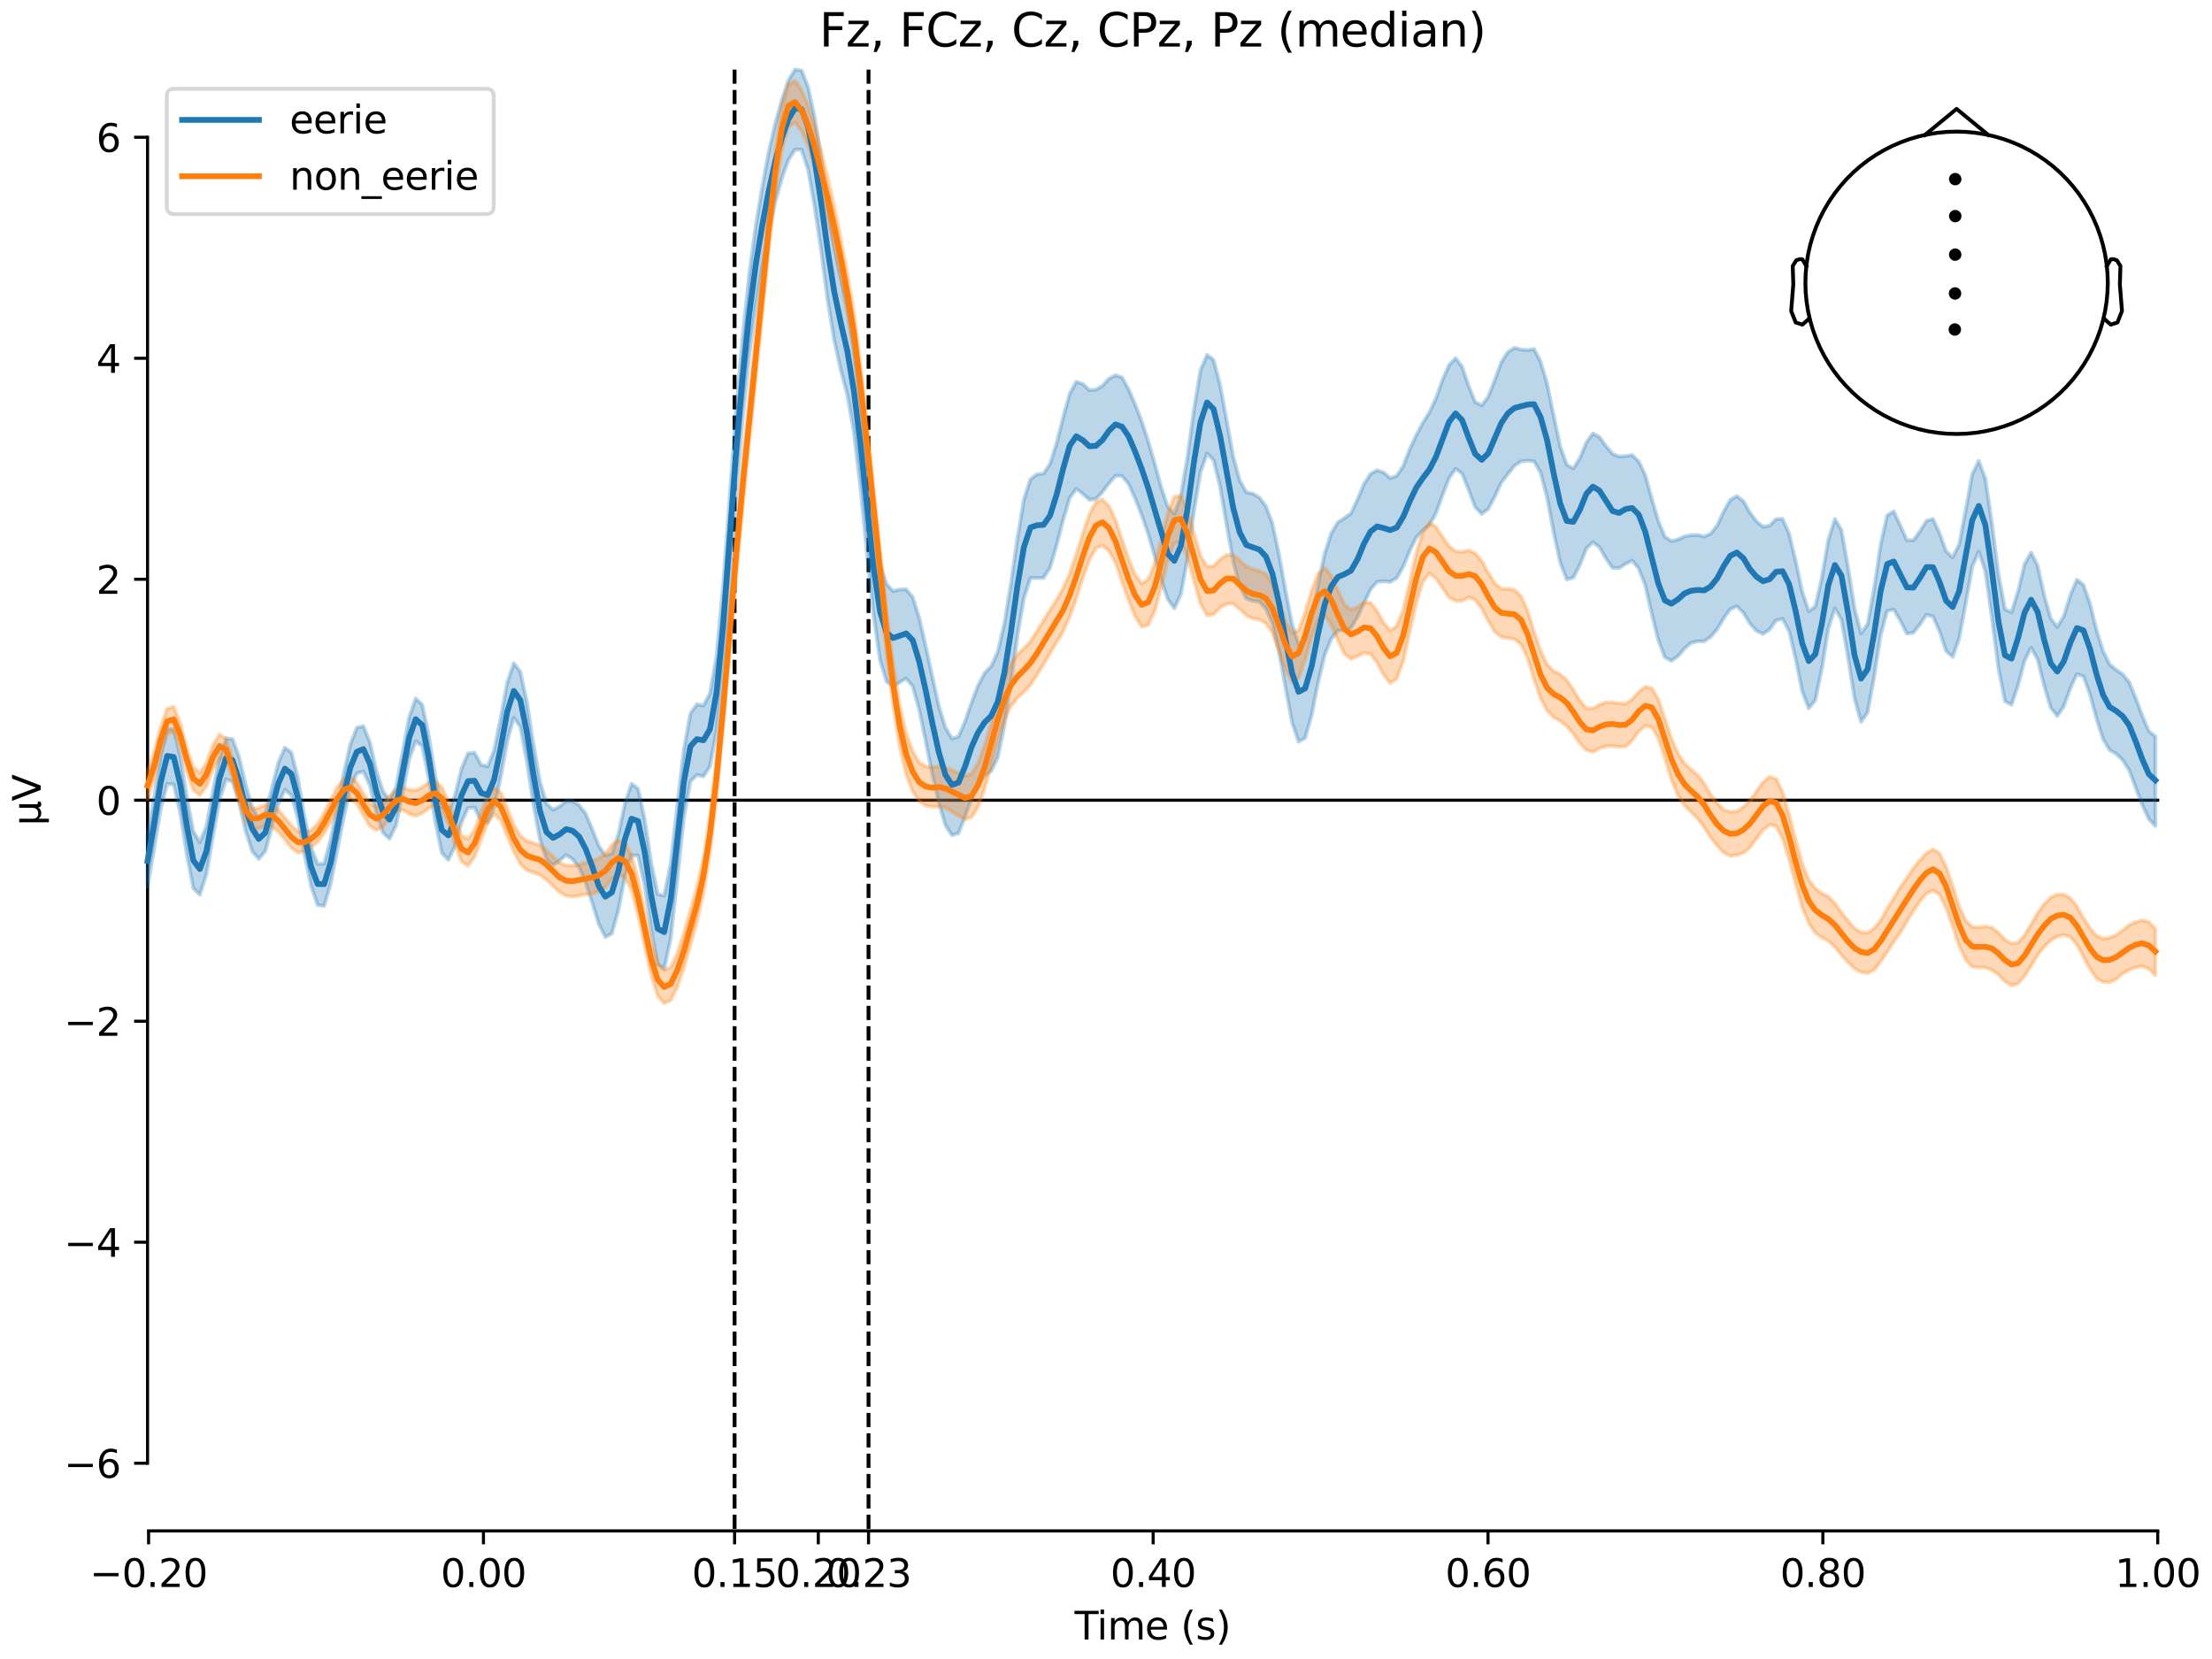 <?xml version="1.0" encoding="utf-8" standalone="no"?>
<!DOCTYPE svg PUBLIC "-//W3C//DTD SVG 1.1//EN"
  "http://www.w3.org/Graphics/SVG/1.1/DTD/svg11.dtd">
<svg xmlns:xlink="http://www.w3.org/1999/xlink" width="576pt" height="432pt" viewBox="0 0 576 432" xmlns="http://www.w3.org/2000/svg" version="1.1">
 <defs>
  <style type="text/css">*{stroke-linejoin: round; stroke-linecap: butt}</style>
 </defs>
 <g id="figure_1">
  <g id="patch_1">
   <path d="M 0 432 
L 576 432 
L 576 0 
L 0 0 
z
" style="fill: #ffffff"/>
  </g>
  <g id="axes_1">
   <g id="patch_2">
    <path d="M 38.421 398.644 
L 561.867 398.644 
L 561.867 18.118 
L 38.421 18.118 
L 38.421 398.644 
z
" style="fill: none; opacity: 0"/>
   </g>
   <g id="patch_3">
    <path d="M 38.421 381.014 
L 38.421 35.748 
" style="fill: none; stroke: #000000; stroke-width: 0.8; stroke-linejoin: miter; stroke-linecap: square"/>
   </g>
   <g id="LineCollection_1">
    <path d="M 191.285 18.118 
L 191.285 398.644 
" clip-path="url(#pe49714ed32)" style="fill: none; stroke-dasharray: 3.7,1.6; stroke-dashoffset: 0; stroke: #000000"/>
    <path d="M 226.164 18.118 
L 226.164 398.644 
" clip-path="url(#pe49714ed32)" style="fill: none; stroke-dasharray: 3.7,1.6; stroke-dashoffset: 0; stroke: #000000"/>
   </g>
   <g id="matplotlib.axis_1">
    <g id="xtick_1">
     <g id="line2d_1">
      <defs>
       <path id="mb5bf246510" d="M 0 0 
L 0 3.5 
" style="stroke: #000000; stroke-width: 0.8"/>
      </defs>
      <g>
       <use xlink:href="#mb5bf246510" x="38.693" y="398.644" style="stroke: #000000; stroke-width: 0.8"/>
      </g>
     </g>
     <g id="text_1">
      <!-- −0.20 -->
      <g transform="translate(23.37 413.242) scale(0.1 -0.1)">
       <defs>
        <path id="DejaVuSans-2212" d="M 678 2272 
L 4684 2272 
L 4684 1741 
L 678 1741 
L 678 2272 
z
" transform="scale(0.016)"/>
        <path id="DejaVuSans-30" d="M 2034 4250 
Q 1547 4250 1301 3770 
Q 1056 3291 1056 2328 
Q 1056 1369 1301 889 
Q 1547 409 2034 409 
Q 2525 409 2770 889 
Q 3016 1369 3016 2328 
Q 3016 3291 2770 3770 
Q 2525 4250 2034 4250 
z
M 2034 4750 
Q 2819 4750 3233 4129 
Q 3647 3509 3647 2328 
Q 3647 1150 3233 529 
Q 2819 -91 2034 -91 
Q 1250 -91 836 529 
Q 422 1150 422 2328 
Q 422 3509 836 4129 
Q 1250 4750 2034 4750 
z
" transform="scale(0.016)"/>
        <path id="DejaVuSans-2e" d="M 684 794 
L 1344 794 
L 1344 0 
L 684 0 
L 684 794 
z
" transform="scale(0.016)"/>
        <path id="DejaVuSans-32" d="M 1228 531 
L 3431 531 
L 3431 0 
L 469 0 
L 469 531 
Q 828 903 1448 1529 
Q 2069 2156 2228 2338 
Q 2531 2678 2651 2914 
Q 2772 3150 2772 3378 
Q 2772 3750 2511 3984 
Q 2250 4219 1831 4219 
Q 1534 4219 1204 4116 
Q 875 4013 500 3803 
L 500 4441 
Q 881 4594 1212 4672 
Q 1544 4750 1819 4750 
Q 2544 4750 2975 4387 
Q 3406 4025 3406 3419 
Q 3406 3131 3298 2873 
Q 3191 2616 2906 2266 
Q 2828 2175 2409 1742 
Q 1991 1309 1228 531 
z
" transform="scale(0.016)"/>
       </defs>
       <use xlink:href="#DejaVuSans-2212"/>
       <use xlink:href="#DejaVuSans-30" transform="translate(83.789 0)"/>
       <use xlink:href="#DejaVuSans-2e" transform="translate(147.412 0)"/>
       <use xlink:href="#DejaVuSans-32" transform="translate(179.199 0)"/>
       <use xlink:href="#DejaVuSans-30" transform="translate(242.822 0)"/>
      </g>
     </g>
    </g>
    <g id="xtick_2">
     <g id="line2d_2">
      <g>
       <use xlink:href="#mb5bf246510" x="125.889" y="398.644" style="stroke: #000000; stroke-width: 0.8"/>
      </g>
     </g>
     <g id="text_2">
      <!-- 0.00 -->
      <g transform="translate(114.756 413.242) scale(0.1 -0.1)">
       <use xlink:href="#DejaVuSans-30"/>
       <use xlink:href="#DejaVuSans-2e" transform="translate(63.623 0)"/>
       <use xlink:href="#DejaVuSans-30" transform="translate(95.41 0)"/>
       <use xlink:href="#DejaVuSans-30" transform="translate(159.033 0)"/>
      </g>
     </g>
    </g>
    <g id="xtick_3">
     <g id="line2d_3">
      <g>
       <use xlink:href="#mb5bf246510" x="191.285" y="398.644" style="stroke: #000000; stroke-width: 0.8"/>
      </g>
     </g>
     <g id="text_3">
      <!-- 0.15 -->
      <g transform="translate(180.153 413.242) scale(0.1 -0.1)">
       <defs>
        <path id="DejaVuSans-31" d="M 794 531 
L 1825 531 
L 1825 4091 
L 703 3866 
L 703 4441 
L 1819 4666 
L 2450 4666 
L 2450 531 
L 3481 531 
L 3481 0 
L 794 0 
L 794 531 
z
" transform="scale(0.016)"/>
        <path id="DejaVuSans-35" d="M 691 4666 
L 3169 4666 
L 3169 4134 
L 1269 4134 
L 1269 2991 
Q 1406 3038 1543 3061 
Q 1681 3084 1819 3084 
Q 2600 3084 3056 2656 
Q 3513 2228 3513 1497 
Q 3513 744 3044 326 
Q 2575 -91 1722 -91 
Q 1428 -91 1123 -41 
Q 819 9 494 109 
L 494 744 
Q 775 591 1075 516 
Q 1375 441 1709 441 
Q 2250 441 2565 725 
Q 2881 1009 2881 1497 
Q 2881 1984 2565 2268 
Q 2250 2553 1709 2553 
Q 1456 2553 1204 2497 
Q 953 2441 691 2322 
L 691 4666 
z
" transform="scale(0.016)"/>
       </defs>
       <use xlink:href="#DejaVuSans-30"/>
       <use xlink:href="#DejaVuSans-2e" transform="translate(63.623 0)"/>
       <use xlink:href="#DejaVuSans-31" transform="translate(95.41 0)"/>
       <use xlink:href="#DejaVuSans-35" transform="translate(159.033 0)"/>
      </g>
     </g>
    </g>
    <g id="xtick_4">
     <g id="line2d_4">
      <g>
       <use xlink:href="#mb5bf246510" x="213.084" y="398.644" style="stroke: #000000; stroke-width: 0.8"/>
      </g>
     </g>
     <g id="text_4">
      <!-- 0.20 -->
      <g transform="translate(201.952 413.242) scale(0.1 -0.1)">
       <use xlink:href="#DejaVuSans-30"/>
       <use xlink:href="#DejaVuSans-2e" transform="translate(63.623 0)"/>
       <use xlink:href="#DejaVuSans-32" transform="translate(95.41 0)"/>
       <use xlink:href="#DejaVuSans-30" transform="translate(159.033 0)"/>
      </g>
     </g>
    </g>
    <g id="xtick_5">
     <g id="line2d_5">
      <g>
       <use xlink:href="#mb5bf246510" x="226.164" y="398.644" style="stroke: #000000; stroke-width: 0.8"/>
      </g>
     </g>
     <g id="text_5">
      <!-- 0.23 -->
      <g transform="translate(215.031 413.242) scale(0.1 -0.1)">
       <defs>
        <path id="DejaVuSans-33" d="M 2597 2516 
Q 3050 2419 3304 2112 
Q 3559 1806 3559 1356 
Q 3559 666 3084 287 
Q 2609 -91 1734 -91 
Q 1441 -91 1130 -33 
Q 819 25 488 141 
L 488 750 
Q 750 597 1062 519 
Q 1375 441 1716 441 
Q 2309 441 2620 675 
Q 2931 909 2931 1356 
Q 2931 1769 2642 2001 
Q 2353 2234 1838 2234 
L 1294 2234 
L 1294 2753 
L 1863 2753 
Q 2328 2753 2575 2939 
Q 2822 3125 2822 3475 
Q 2822 3834 2567 4026 
Q 2313 4219 1838 4219 
Q 1578 4219 1281 4162 
Q 984 4106 628 3988 
L 628 4550 
Q 988 4650 1302 4700 
Q 1616 4750 1894 4750 
Q 2613 4750 3031 4423 
Q 3450 4097 3450 3541 
Q 3450 3153 3228 2886 
Q 3006 2619 2597 2516 
z
" transform="scale(0.016)"/>
       </defs>
       <use xlink:href="#DejaVuSans-30"/>
       <use xlink:href="#DejaVuSans-2e" transform="translate(63.623 0)"/>
       <use xlink:href="#DejaVuSans-32" transform="translate(95.41 0)"/>
       <use xlink:href="#DejaVuSans-33" transform="translate(159.033 0)"/>
      </g>
     </g>
    </g>
    <g id="xtick_6">
     <g id="line2d_6">
      <g>
       <use xlink:href="#mb5bf246510" x="300.28" y="398.644" style="stroke: #000000; stroke-width: 0.8"/>
      </g>
     </g>
     <g id="text_6">
      <!-- 0.40 -->
      <g transform="translate(289.147 413.242) scale(0.1 -0.1)">
       <defs>
        <path id="DejaVuSans-34" d="M 2419 4116 
L 825 1625 
L 2419 1625 
L 2419 4116 
z
M 2253 4666 
L 3047 4666 
L 3047 1625 
L 3713 1625 
L 3713 1100 
L 3047 1100 
L 3047 0 
L 2419 0 
L 2419 1100 
L 313 1100 
L 313 1709 
L 2253 4666 
z
" transform="scale(0.016)"/>
       </defs>
       <use xlink:href="#DejaVuSans-30"/>
       <use xlink:href="#DejaVuSans-2e" transform="translate(63.623 0)"/>
       <use xlink:href="#DejaVuSans-34" transform="translate(95.41 0)"/>
       <use xlink:href="#DejaVuSans-30" transform="translate(159.033 0)"/>
      </g>
     </g>
    </g>
    <g id="xtick_7">
     <g id="line2d_7">
      <g>
       <use xlink:href="#mb5bf246510" x="387.476" y="398.644" style="stroke: #000000; stroke-width: 0.8"/>
      </g>
     </g>
     <g id="text_7">
      <!-- 0.60 -->
      <g transform="translate(376.343 413.242) scale(0.1 -0.1)">
       <defs>
        <path id="DejaVuSans-36" d="M 2113 2584 
Q 1688 2584 1439 2293 
Q 1191 2003 1191 1497 
Q 1191 994 1439 701 
Q 1688 409 2113 409 
Q 2538 409 2786 701 
Q 3034 994 3034 1497 
Q 3034 2003 2786 2293 
Q 2538 2584 2113 2584 
z
M 3366 4563 
L 3366 3988 
Q 3128 4100 2886 4159 
Q 2644 4219 2406 4219 
Q 1781 4219 1451 3797 
Q 1122 3375 1075 2522 
Q 1259 2794 1537 2939 
Q 1816 3084 2150 3084 
Q 2853 3084 3261 2657 
Q 3669 2231 3669 1497 
Q 3669 778 3244 343 
Q 2819 -91 2113 -91 
Q 1303 -91 875 529 
Q 447 1150 447 2328 
Q 447 3434 972 4092 
Q 1497 4750 2381 4750 
Q 2619 4750 2861 4703 
Q 3103 4656 3366 4563 
z
" transform="scale(0.016)"/>
       </defs>
       <use xlink:href="#DejaVuSans-30"/>
       <use xlink:href="#DejaVuSans-2e" transform="translate(63.623 0)"/>
       <use xlink:href="#DejaVuSans-36" transform="translate(95.41 0)"/>
       <use xlink:href="#DejaVuSans-30" transform="translate(159.033 0)"/>
      </g>
     </g>
    </g>
    <g id="xtick_8">
     <g id="line2d_8">
      <g>
       <use xlink:href="#mb5bf246510" x="474.671" y="398.644" style="stroke: #000000; stroke-width: 0.8"/>
      </g>
     </g>
     <g id="text_8">
      <!-- 0.80 -->
      <g transform="translate(463.538 413.242) scale(0.1 -0.1)">
       <defs>
        <path id="DejaVuSans-38" d="M 2034 2216 
Q 1584 2216 1326 1975 
Q 1069 1734 1069 1313 
Q 1069 891 1326 650 
Q 1584 409 2034 409 
Q 2484 409 2743 651 
Q 3003 894 3003 1313 
Q 3003 1734 2745 1975 
Q 2488 2216 2034 2216 
z
M 1403 2484 
Q 997 2584 770 2862 
Q 544 3141 544 3541 
Q 544 4100 942 4425 
Q 1341 4750 2034 4750 
Q 2731 4750 3128 4425 
Q 3525 4100 3525 3541 
Q 3525 3141 3298 2862 
Q 3072 2584 2669 2484 
Q 3125 2378 3379 2068 
Q 3634 1759 3634 1313 
Q 3634 634 3220 271 
Q 2806 -91 2034 -91 
Q 1263 -91 848 271 
Q 434 634 434 1313 
Q 434 1759 690 2068 
Q 947 2378 1403 2484 
z
M 1172 3481 
Q 1172 3119 1398 2916 
Q 1625 2713 2034 2713 
Q 2441 2713 2670 2916 
Q 2900 3119 2900 3481 
Q 2900 3844 2670 4047 
Q 2441 4250 2034 4250 
Q 1625 4250 1398 4047 
Q 1172 3844 1172 3481 
z
" transform="scale(0.016)"/>
       </defs>
       <use xlink:href="#DejaVuSans-30"/>
       <use xlink:href="#DejaVuSans-2e" transform="translate(63.623 0)"/>
       <use xlink:href="#DejaVuSans-38" transform="translate(95.41 0)"/>
       <use xlink:href="#DejaVuSans-30" transform="translate(159.033 0)"/>
      </g>
     </g>
    </g>
    <g id="xtick_9">
     <g id="line2d_9">
      <g>
       <use xlink:href="#mb5bf246510" x="561.867" y="398.644" style="stroke: #000000; stroke-width: 0.8"/>
      </g>
     </g>
     <g id="text_9">
      <!-- 1.00 -->
      <g transform="translate(550.734 413.242) scale(0.1 -0.1)">
       <use xlink:href="#DejaVuSans-31"/>
       <use xlink:href="#DejaVuSans-2e" transform="translate(63.623 0)"/>
       <use xlink:href="#DejaVuSans-30" transform="translate(95.41 0)"/>
       <use xlink:href="#DejaVuSans-30" transform="translate(159.033 0)"/>
      </g>
     </g>
    </g>
    <g id="text_10">
     <!-- Time (s) -->
     <g transform="translate(279.815 426.92) scale(0.1 -0.1)">
      <defs>
       <path id="DejaVuSans-54" d="M -19 4666 
L 3928 4666 
L 3928 4134 
L 2272 4134 
L 2272 0 
L 1638 0 
L 1638 4134 
L -19 4134 
L -19 4666 
z
" transform="scale(0.016)"/>
       <path id="DejaVuSans-69" d="M 603 3500 
L 1178 3500 
L 1178 0 
L 603 0 
L 603 3500 
z
M 603 4863 
L 1178 4863 
L 1178 4134 
L 603 4134 
L 603 4863 
z
" transform="scale(0.016)"/>
       <path id="DejaVuSans-6d" d="M 3328 2828 
Q 3544 3216 3844 3400 
Q 4144 3584 4550 3584 
Q 5097 3584 5394 3201 
Q 5691 2819 5691 2113 
L 5691 0 
L 5113 0 
L 5113 2094 
Q 5113 2597 4934 2840 
Q 4756 3084 4391 3084 
Q 3944 3084 3684 2787 
Q 3425 2491 3425 1978 
L 3425 0 
L 2847 0 
L 2847 2094 
Q 2847 2600 2669 2842 
Q 2491 3084 2119 3084 
Q 1678 3084 1418 2786 
Q 1159 2488 1159 1978 
L 1159 0 
L 581 0 
L 581 3500 
L 1159 3500 
L 1159 2956 
Q 1356 3278 1631 3431 
Q 1906 3584 2284 3584 
Q 2666 3584 2933 3390 
Q 3200 3197 3328 2828 
z
" transform="scale(0.016)"/>
       <path id="DejaVuSans-65" d="M 3597 1894 
L 3597 1613 
L 953 1613 
Q 991 1019 1311 708 
Q 1631 397 2203 397 
Q 2534 397 2845 478 
Q 3156 559 3463 722 
L 3463 178 
Q 3153 47 2828 -22 
Q 2503 -91 2169 -91 
Q 1331 -91 842 396 
Q 353 884 353 1716 
Q 353 2575 817 3079 
Q 1281 3584 2069 3584 
Q 2775 3584 3186 3129 
Q 3597 2675 3597 1894 
z
M 3022 2063 
Q 3016 2534 2758 2815 
Q 2500 3097 2075 3097 
Q 1594 3097 1305 2825 
Q 1016 2553 972 2059 
L 3022 2063 
z
" transform="scale(0.016)"/>
       <path id="DejaVuSans-20" transform="scale(0.016)"/>
       <path id="DejaVuSans-28" d="M 1984 4856 
Q 1566 4138 1362 3434 
Q 1159 2731 1159 2009 
Q 1159 1288 1364 580 
Q 1569 -128 1984 -844 
L 1484 -844 
Q 1016 -109 783 600 
Q 550 1309 550 2009 
Q 550 2706 781 3412 
Q 1013 4119 1484 4856 
L 1984 4856 
z
" transform="scale(0.016)"/>
       <path id="DejaVuSans-73" d="M 2834 3397 
L 2834 2853 
Q 2591 2978 2328 3040 
Q 2066 3103 1784 3103 
Q 1356 3103 1142 2972 
Q 928 2841 928 2578 
Q 928 2378 1081 2264 
Q 1234 2150 1697 2047 
L 1894 2003 
Q 2506 1872 2764 1633 
Q 3022 1394 3022 966 
Q 3022 478 2636 193 
Q 2250 -91 1575 -91 
Q 1294 -91 989 -36 
Q 684 19 347 128 
L 347 722 
Q 666 556 975 473 
Q 1284 391 1588 391 
Q 1994 391 2212 530 
Q 2431 669 2431 922 
Q 2431 1156 2273 1281 
Q 2116 1406 1581 1522 
L 1381 1569 
Q 847 1681 609 1914 
Q 372 2147 372 2553 
Q 372 3047 722 3315 
Q 1072 3584 1716 3584 
Q 2034 3584 2315 3537 
Q 2597 3491 2834 3397 
z
" transform="scale(0.016)"/>
       <path id="DejaVuSans-29" d="M 513 4856 
L 1013 4856 
Q 1481 4119 1714 3412 
Q 1947 2706 1947 2009 
Q 1947 1309 1714 600 
Q 1481 -109 1013 -844 
L 513 -844 
Q 928 -128 1133 580 
Q 1338 1288 1338 2009 
Q 1338 2731 1133 3434 
Q 928 4138 513 4856 
z
" transform="scale(0.016)"/>
      </defs>
      <use xlink:href="#DejaVuSans-54"/>
      <use xlink:href="#DejaVuSans-69" transform="translate(57.959 0)"/>
      <use xlink:href="#DejaVuSans-6d" transform="translate(85.742 0)"/>
      <use xlink:href="#DejaVuSans-65" transform="translate(183.154 0)"/>
      <use xlink:href="#DejaVuSans-20" transform="translate(244.678 0)"/>
      <use xlink:href="#DejaVuSans-28" transform="translate(276.465 0)"/>
      <use xlink:href="#DejaVuSans-73" transform="translate(315.479 0)"/>
      <use xlink:href="#DejaVuSans-29" transform="translate(367.578 0)"/>
     </g>
    </g>
   </g>
   <g id="matplotlib.axis_2">
    <g id="ytick_1">
     <g id="line2d_10">
      <defs>
       <path id="mf243de06f7" d="M 0 0 
L -3.5 0 
" style="stroke: #000000; stroke-width: 0.8"/>
      </defs>
      <g>
       <use xlink:href="#mf243de06f7" x="38.421" y="381.014" style="stroke: #000000; stroke-width: 0.8"/>
      </g>
     </g>
     <g id="text_11">
      <!-- −6 -->
      <g transform="translate(16.678 384.813) scale(0.1 -0.1)">
       <use xlink:href="#DejaVuSans-2212"/>
       <use xlink:href="#DejaVuSans-36" transform="translate(83.789 0)"/>
      </g>
     </g>
    </g>
    <g id="ytick_2">
     <g id="line2d_11">
      <g>
       <use xlink:href="#mf243de06f7" x="38.421" y="323.47" style="stroke: #000000; stroke-width: 0.8"/>
      </g>
     </g>
     <g id="text_12">
      <!-- −4 -->
      <g transform="translate(16.678 327.269) scale(0.1 -0.1)">
       <use xlink:href="#DejaVuSans-2212"/>
       <use xlink:href="#DejaVuSans-34" transform="translate(83.789 0)"/>
      </g>
     </g>
    </g>
    <g id="ytick_3">
     <g id="line2d_12">
      <g>
       <use xlink:href="#mf243de06f7" x="38.421" y="265.925" style="stroke: #000000; stroke-width: 0.8"/>
      </g>
     </g>
     <g id="text_13">
      <!-- −2 -->
      <g transform="translate(16.678 269.725) scale(0.1 -0.1)">
       <use xlink:href="#DejaVuSans-2212"/>
       <use xlink:href="#DejaVuSans-32" transform="translate(83.789 0)"/>
      </g>
     </g>
    </g>
    <g id="ytick_4">
     <g id="line2d_13">
      <g>
       <use xlink:href="#mf243de06f7" x="38.421" y="208.381" style="stroke: #000000; stroke-width: 0.8"/>
      </g>
     </g>
     <g id="text_14">
      <!-- 0 -->
      <g transform="translate(25.058 212.18) scale(0.1 -0.1)">
       <use xlink:href="#DejaVuSans-30"/>
      </g>
     </g>
    </g>
    <g id="ytick_5">
     <g id="line2d_14">
      <g>
       <use xlink:href="#mf243de06f7" x="38.421" y="150.837" style="stroke: #000000; stroke-width: 0.8"/>
      </g>
     </g>
     <g id="text_15">
      <!-- 2 -->
      <g transform="translate(25.058 154.636) scale(0.1 -0.1)">
       <use xlink:href="#DejaVuSans-32"/>
      </g>
     </g>
    </g>
    <g id="ytick_6">
     <g id="line2d_15">
      <g>
       <use xlink:href="#mf243de06f7" x="38.421" y="93.292" style="stroke: #000000; stroke-width: 0.8"/>
      </g>
     </g>
     <g id="text_16">
      <!-- 4 -->
      <g transform="translate(25.058 97.091) scale(0.1 -0.1)">
       <use xlink:href="#DejaVuSans-34"/>
      </g>
     </g>
    </g>
    <g id="ytick_7">
     <g id="line2d_16">
      <g>
       <use xlink:href="#mf243de06f7" x="38.421" y="35.748" style="stroke: #000000; stroke-width: 0.8"/>
      </g>
     </g>
     <g id="text_17">
      <!-- 6 -->
      <g transform="translate(25.058 39.547) scale(0.1 -0.1)">
       <use xlink:href="#DejaVuSans-36"/>
      </g>
     </g>
    </g>
    <g id="text_18">
     <!-- µV -->
     <g transform="translate(10.599 214.982) rotate(-90) scale(0.1 -0.1)">
      <defs>
       <path id="DejaVuSans-b5" d="M 544 -1331 
L 544 3500 
L 1119 3500 
L 1119 1325 
Q 1119 872 1334 640 
Q 1550 409 1972 409 
Q 2434 409 2667 671 
Q 2900 934 2900 1459 
L 2900 3500 
L 3475 3500 
L 3475 806 
Q 3475 619 3529 530 
Q 3584 441 3700 441 
Q 3728 441 3778 458 
Q 3828 475 3916 513 
L 3916 50 
Q 3788 -22 3673 -56 
Q 3559 -91 3450 -91 
Q 3234 -91 3106 31 
Q 2978 153 2931 403 
Q 2775 156 2548 32 
Q 2322 -91 2016 -91 
Q 1697 -91 1473 31 
Q 1250 153 1119 397 
L 1119 -1331 
L 544 -1331 
z
" transform="scale(0.016)"/>
       <path id="DejaVuSans-56" d="M 1831 0 
L 50 4666 
L 709 4666 
L 2188 738 
L 3669 4666 
L 4325 4666 
L 2547 0 
L 1831 0 
z
" transform="scale(0.016)"/>
      </defs>
      <use xlink:href="#DejaVuSans-b5"/>
      <use xlink:href="#DejaVuSans-56" transform="translate(63.623 0)"/>
     </g>
    </g>
   </g>
   <g id="patch_4">
    <path d="M 38.693 398.644 
L 561.867 398.644 
" style="fill: none; stroke: #000000; stroke-width: 0.8; stroke-linejoin: miter; stroke-linecap: square"/>
   </g>
   <g id="patch_5">
    <path d="M 38.421 208.381 
L 561.867 208.381 
" style="fill: none; stroke: #000000; stroke-width: 0.8; stroke-linejoin: miter; stroke-linecap: square"/>
   </g>
   <g id="text_19">
    <!-- Fz, FCz, Cz, CPz, Pz (median) -->
    <g transform="translate(213.357 12.118) scale(0.12 -0.12)">
     <defs>
      <path id="DejaVuSans-46" d="M 628 4666 
L 3309 4666 
L 3309 4134 
L 1259 4134 
L 1259 2759 
L 3109 2759 
L 3109 2228 
L 1259 2228 
L 1259 0 
L 628 0 
L 628 4666 
z
" transform="scale(0.016)"/>
      <path id="DejaVuSans-7a" d="M 353 3500 
L 3084 3500 
L 3084 2975 
L 922 459 
L 3084 459 
L 3084 0 
L 275 0 
L 275 525 
L 2438 3041 
L 353 3041 
L 353 3500 
z
" transform="scale(0.016)"/>
      <path id="DejaVuSans-2c" d="M 750 794 
L 1409 794 
L 1409 256 
L 897 -744 
L 494 -744 
L 750 256 
L 750 794 
z
" transform="scale(0.016)"/>
      <path id="DejaVuSans-43" d="M 4122 4306 
L 4122 3641 
Q 3803 3938 3442 4084 
Q 3081 4231 2675 4231 
Q 1875 4231 1450 3742 
Q 1025 3253 1025 2328 
Q 1025 1406 1450 917 
Q 1875 428 2675 428 
Q 3081 428 3442 575 
Q 3803 722 4122 1019 
L 4122 359 
Q 3791 134 3420 21 
Q 3050 -91 2638 -91 
Q 1578 -91 968 557 
Q 359 1206 359 2328 
Q 359 3453 968 4101 
Q 1578 4750 2638 4750 
Q 3056 4750 3426 4639 
Q 3797 4528 4122 4306 
z
" transform="scale(0.016)"/>
      <path id="DejaVuSans-50" d="M 1259 4147 
L 1259 2394 
L 2053 2394 
Q 2494 2394 2734 2622 
Q 2975 2850 2975 3272 
Q 2975 3691 2734 3919 
Q 2494 4147 2053 4147 
L 1259 4147 
z
M 628 4666 
L 2053 4666 
Q 2838 4666 3239 4311 
Q 3641 3956 3641 3272 
Q 3641 2581 3239 2228 
Q 2838 1875 2053 1875 
L 1259 1875 
L 1259 0 
L 628 0 
L 628 4666 
z
" transform="scale(0.016)"/>
      <path id="DejaVuSans-64" d="M 2906 2969 
L 2906 4863 
L 3481 4863 
L 3481 0 
L 2906 0 
L 2906 525 
Q 2725 213 2448 61 
Q 2172 -91 1784 -91 
Q 1150 -91 751 415 
Q 353 922 353 1747 
Q 353 2572 751 3078 
Q 1150 3584 1784 3584 
Q 2172 3584 2448 3432 
Q 2725 3281 2906 2969 
z
M 947 1747 
Q 947 1113 1208 752 
Q 1469 391 1925 391 
Q 2381 391 2643 752 
Q 2906 1113 2906 1747 
Q 2906 2381 2643 2742 
Q 2381 3103 1925 3103 
Q 1469 3103 1208 2742 
Q 947 2381 947 1747 
z
" transform="scale(0.016)"/>
      <path id="DejaVuSans-61" d="M 2194 1759 
Q 1497 1759 1228 1600 
Q 959 1441 959 1056 
Q 959 750 1161 570 
Q 1363 391 1709 391 
Q 2188 391 2477 730 
Q 2766 1069 2766 1631 
L 2766 1759 
L 2194 1759 
z
M 3341 1997 
L 3341 0 
L 2766 0 
L 2766 531 
Q 2569 213 2275 61 
Q 1981 -91 1556 -91 
Q 1019 -91 701 211 
Q 384 513 384 1019 
Q 384 1609 779 1909 
Q 1175 2209 1959 2209 
L 2766 2209 
L 2766 2266 
Q 2766 2663 2505 2880 
Q 2244 3097 1772 3097 
Q 1472 3097 1187 3025 
Q 903 2953 641 2809 
L 641 3341 
Q 956 3463 1253 3523 
Q 1550 3584 1831 3584 
Q 2591 3584 2966 3190 
Q 3341 2797 3341 1997 
z
" transform="scale(0.016)"/>
      <path id="DejaVuSans-6e" d="M 3513 2113 
L 3513 0 
L 2938 0 
L 2938 2094 
Q 2938 2591 2744 2837 
Q 2550 3084 2163 3084 
Q 1697 3084 1428 2787 
Q 1159 2491 1159 1978 
L 1159 0 
L 581 0 
L 581 3500 
L 1159 3500 
L 1159 2956 
Q 1366 3272 1645 3428 
Q 1925 3584 2291 3584 
Q 2894 3584 3203 3211 
Q 3513 2838 3513 2113 
z
" transform="scale(0.016)"/>
     </defs>
     <use xlink:href="#DejaVuSans-46"/>
     <use xlink:href="#DejaVuSans-7a" transform="translate(57.52 0)"/>
     <use xlink:href="#DejaVuSans-2c" transform="translate(110.01 0)"/>
     <use xlink:href="#DejaVuSans-20" transform="translate(141.797 0)"/>
     <use xlink:href="#DejaVuSans-46" transform="translate(173.584 0)"/>
     <use xlink:href="#DejaVuSans-43" transform="translate(231.104 0)"/>
     <use xlink:href="#DejaVuSans-7a" transform="translate(300.928 0)"/>
     <use xlink:href="#DejaVuSans-2c" transform="translate(353.418 0)"/>
     <use xlink:href="#DejaVuSans-20" transform="translate(385.205 0)"/>
     <use xlink:href="#DejaVuSans-43" transform="translate(416.992 0)"/>
     <use xlink:href="#DejaVuSans-7a" transform="translate(486.816 0)"/>
     <use xlink:href="#DejaVuSans-2c" transform="translate(539.307 0)"/>
     <use xlink:href="#DejaVuSans-20" transform="translate(571.094 0)"/>
     <use xlink:href="#DejaVuSans-43" transform="translate(602.881 0)"/>
     <use xlink:href="#DejaVuSans-50" transform="translate(672.705 0)"/>
     <use xlink:href="#DejaVuSans-7a" transform="translate(733.008 0)"/>
     <use xlink:href="#DejaVuSans-2c" transform="translate(785.498 0)"/>
     <use xlink:href="#DejaVuSans-20" transform="translate(817.285 0)"/>
     <use xlink:href="#DejaVuSans-50" transform="translate(849.072 0)"/>
     <use xlink:href="#DejaVuSans-7a" transform="translate(909.375 0)"/>
     <use xlink:href="#DejaVuSans-20" transform="translate(961.865 0)"/>
     <use xlink:href="#DejaVuSans-28" transform="translate(993.652 0)"/>
     <use xlink:href="#DejaVuSans-6d" transform="translate(1032.666 0)"/>
     <use xlink:href="#DejaVuSans-65" transform="translate(1130.078 0)"/>
     <use xlink:href="#DejaVuSans-64" transform="translate(1191.602 0)"/>
     <use xlink:href="#DejaVuSans-69" transform="translate(1255.078 0)"/>
     <use xlink:href="#DejaVuSans-61" transform="translate(1282.861 0)"/>
     <use xlink:href="#DejaVuSans-6e" transform="translate(1344.141 0)"/>
     <use xlink:href="#DejaVuSans-29" transform="translate(1407.52 0)"/>
    </g>
   </g>
   <g id="legend_1">
    <g id="patch_6">
     <path d="M 45.421 55.753 
L 126.563 55.753 
Q 128.563 55.753 128.563 53.753 
L 128.563 25.118 
Q 128.563 23.118 126.563 23.118 
L 45.421 23.118 
Q 43.421 23.118 43.421 25.118 
L 43.421 53.753 
Q 43.421 55.753 45.421 55.753 
z
" style="fill: #ffffff; opacity: 0.8; stroke: #cccccc; stroke-linejoin: miter"/>
    </g>
    <g id="line2d_17">
     <path d="M 47.421 31.217 
L 57.421 31.217 
L 67.421 31.217 
" style="fill: none; stroke: #1f77b4; stroke-width: 1.5; stroke-linecap: square"/>
    </g>
    <g id="text_20">
     <!-- eerie -->
     <g transform="translate(75.421 34.717) scale(0.1 -0.1)">
      <defs>
       <path id="DejaVuSans-72" d="M 2631 2963 
Q 2534 3019 2420 3045 
Q 2306 3072 2169 3072 
Q 1681 3072 1420 2755 
Q 1159 2438 1159 1844 
L 1159 0 
L 581 0 
L 581 3500 
L 1159 3500 
L 1159 2956 
Q 1341 3275 1631 3429 
Q 1922 3584 2338 3584 
Q 2397 3584 2469 3576 
Q 2541 3569 2628 3553 
L 2631 2963 
z
" transform="scale(0.016)"/>
      </defs>
      <use xlink:href="#DejaVuSans-65"/>
      <use xlink:href="#DejaVuSans-65" transform="translate(61.523 0)"/>
      <use xlink:href="#DejaVuSans-72" transform="translate(123.047 0)"/>
      <use xlink:href="#DejaVuSans-69" transform="translate(164.16 0)"/>
      <use xlink:href="#DejaVuSans-65" transform="translate(191.943 0)"/>
     </g>
    </g>
    <g id="line2d_18">
     <path d="M 47.421 45.895 
L 57.421 45.895 
L 67.421 45.895 
" style="fill: none; stroke: #ff7f0e; stroke-width: 1.5; stroke-linecap: square"/>
    </g>
    <g id="text_21">
     <!-- non_eerie -->
     <g transform="translate(75.421 49.395) scale(0.1 -0.1)">
      <defs>
       <path id="DejaVuSans-6f" d="M 1959 3097 
Q 1497 3097 1228 2736 
Q 959 2375 959 1747 
Q 959 1119 1226 758 
Q 1494 397 1959 397 
Q 2419 397 2687 759 
Q 2956 1122 2956 1747 
Q 2956 2369 2687 2733 
Q 2419 3097 1959 3097 
z
M 1959 3584 
Q 2709 3584 3137 3096 
Q 3566 2609 3566 1747 
Q 3566 888 3137 398 
Q 2709 -91 1959 -91 
Q 1206 -91 779 398 
Q 353 888 353 1747 
Q 353 2609 779 3096 
Q 1206 3584 1959 3584 
z
" transform="scale(0.016)"/>
       <path id="DejaVuSans-5f" d="M 3263 -1063 
L 3263 -1509 
L -63 -1509 
L -63 -1063 
L 3263 -1063 
z
" transform="scale(0.016)"/>
      </defs>
      <use xlink:href="#DejaVuSans-6e"/>
      <use xlink:href="#DejaVuSans-6f" transform="translate(63.379 0)"/>
      <use xlink:href="#DejaVuSans-6e" transform="translate(124.561 0)"/>
      <use xlink:href="#DejaVuSans-5f" transform="translate(187.939 0)"/>
      <use xlink:href="#DejaVuSans-65" transform="translate(237.939 0)"/>
      <use xlink:href="#DejaVuSans-65" transform="translate(299.463 0)"/>
      <use xlink:href="#DejaVuSans-72" transform="translate(360.986 0)"/>
      <use xlink:href="#DejaVuSans-69" transform="translate(402.1 0)"/>
      <use xlink:href="#DejaVuSans-65" transform="translate(429.883 0)"/>
     </g>
    </g>
   </g>
   <g id="FillBetweenPolyCollection_1">
    <defs>
     <path id="m182f76bc25" d="M 38.421 -214.744 
L 38.421 -201.108 
L 40.124 -210.89 
L 41.827 -221.316 
L 43.53 -227.871 
L 45.233 -227.703 
L 46.936 -220.381 
L 48.639 -209.525 
L 50.342 -200.724 
L 52.045 -199.013 
L 53.748 -204.332 
L 55.451 -214.224 
L 57.154 -223.629 
L 58.857 -229.062 
L 60.56 -228.455 
L 62.263 -223.006 
L 63.966 -215.61 
L 65.669 -210.298 
L 67.372 -208.325 
L 69.075 -210.318 
L 70.778 -216.478 
L 72.481 -222.7 
L 74.184 -226.362 
L 75.887 -224.889 
L 77.59 -218.765 
L 79.294 -209.49 
L 80.997 -201.322 
L 82.7 -196.346 
L 84.403 -196.083 
L 86.106 -201.881 
L 87.809 -210.557 
L 89.512 -219.15 
L 91.215 -226.563 
L 92.918 -230.616 
L 94.621 -231.116 
L 96.324 -227.479 
L 98.027 -220.159 
L 99.73 -215.162 
L 101.433 -213.584 
L 103.136 -217.07 
L 104.839 -225.403 
L 106.542 -234.302 
L 108.245 -238.949 
L 109.948 -237.755 
L 111.651 -229.293 
L 113.354 -217.972 
L 115.057 -209.899 
L 116.76 -208.078 
L 118.463 -211.635 
L 120.166 -217.847 
L 121.87 -221.604 
L 123.573 -221.724 
L 125.276 -218.172 
L 126.979 -217.729 
L 128.682 -221.605 
L 130.385 -229.646 
L 132.088 -239.054 
L 133.791 -245.093 
L 135.494 -242.703 
L 137.197 -233.729 
L 138.9 -222.515 
L 140.603 -213.439 
L 142.306 -208.09 
L 144.009 -206.651 
L 145.712 -207.911 
L 147.415 -209.357 
L 149.118 -208.267 
L 150.821 -206.068 
L 152.524 -202.086 
L 154.227 -196.838 
L 155.93 -191.35 
L 157.633 -187.999 
L 159.336 -188.94 
L 161.039 -195.132 
L 162.742 -203.895 
L 164.446 -209.302 
L 166.149 -209.197 
L 167.852 -201.509 
L 169.555 -190.085 
L 171.258 -180.83 
L 172.961 -179.703 
L 174.664 -187.711 
L 176.367 -203.007 
L 178.07 -218.96 
L 179.773 -228.508 
L 181.476 -230.211 
L 183.179 -229.837 
L 184.882 -232.48 
L 186.585 -241.663 
L 188.288 -258.154 
L 189.991 -280.152 
L 191.694 -303.403 
L 193.397 -323.19 
L 195.1 -339.537 
L 196.803 -352.308 
L 198.506 -362.662 
L 200.209 -371.643 
L 201.912 -379.511 
L 203.615 -385.633 
L 205.318 -390.339 
L 207.022 -393.003 
L 208.725 -393.033 
L 210.428 -387.789 
L 212.131 -378.183 
L 213.834 -366.662 
L 215.537 -353.774 
L 217.24 -343.336 
L 218.943 -335.591 
L 220.646 -329.222 
L 222.349 -319.455 
L 224.052 -305.173 
L 225.755 -288.081 
L 227.458 -272.035 
L 229.161 -260.094 
L 230.864 -254.489 
L 232.567 -253.219 
L 234.27 -254.325 
L 235.973 -255.326 
L 237.676 -253.265 
L 239.379 -247.101 
L 241.082 -238.835 
L 242.785 -230.25 
L 244.488 -222.867 
L 246.191 -217.092 
L 247.894 -214.474 
L 249.598 -215.049 
L 251.301 -219.346 
L 253.004 -224.037 
L 254.707 -227.713 
L 256.41 -229.955 
L 258.113 -231.239 
L 259.816 -234.747 
L 261.519 -243.003 
L 263.222 -253.906 
L 264.925 -266.347 
L 266.628 -276.32 
L 268.331 -281.476 
L 270.034 -281.482 
L 271.737 -281.512 
L 273.44 -284.173 
L 275.143 -289.995 
L 276.846 -296.631 
L 278.549 -302.323 
L 280.252 -304.714 
L 281.955 -303.424 
L 283.658 -301.864 
L 285.361 -302.06 
L 287.064 -303.881 
L 288.767 -306.109 
L 290.47 -308.11 
L 292.174 -308.051 
L 293.877 -305.982 
L 295.58 -302.226 
L 297.283 -297.924 
L 298.986 -293 
L 300.689 -287.125 
L 302.392 -280.942 
L 304.095 -275.971 
L 305.798 -273.586 
L 307.501 -277.252 
L 309.204 -286.451 
L 310.907 -298.94 
L 312.61 -309.105 
L 314.313 -313.888 
L 316.016 -312.193 
L 317.719 -305.241 
L 319.422 -295.294 
L 321.125 -285.83 
L 322.828 -279.259 
L 324.531 -276.115 
L 326.234 -275.53 
L 327.937 -275.317 
L 329.64 -273.477 
L 331.343 -269.586 
L 333.046 -262.344 
L 334.75 -252.919 
L 336.453 -243.876 
L 338.156 -238.859 
L 339.859 -239.834 
L 341.562 -245.831 
L 343.265 -254.416 
L 344.968 -261.543 
L 346.671 -265.668 
L 348.374 -267.791 
L 350.077 -267.887 
L 351.78 -268.454 
L 353.483 -271.231 
L 355.186 -274.911 
L 356.889 -278.513 
L 358.592 -280.501 
L 360.295 -280.636 
L 361.998 -280.477 
L 363.701 -281.488 
L 365.404 -284.447 
L 367.107 -288.608 
L 368.81 -292.066 
L 370.513 -293.876 
L 372.216 -295.317 
L 373.919 -298.336 
L 375.622 -303.08 
L 377.326 -307.456 
L 379.029 -309.922 
L 380.732 -308.65 
L 382.435 -304.452 
L 384.138 -299.929 
L 385.841 -298.196 
L 387.544 -299.488 
L 389.247 -302.719 
L 390.95 -306.369 
L 392.653 -308.562 
L 394.356 -310.711 
L 396.059 -311.822 
L 397.762 -312.048 
L 399.465 -311.853 
L 401.168 -308.929 
L 402.871 -302.45 
L 404.574 -293.43 
L 406.277 -285.482 
L 407.98 -281.118 
L 409.683 -281.573 
L 411.386 -284.876 
L 413.089 -289.151 
L 414.792 -290.819 
L 416.495 -289.49 
L 418.198 -286.561 
L 419.902 -284.117 
L 421.605 -284.082 
L 423.308 -285.166 
L 425.011 -286.014 
L 426.714 -283.972 
L 428.417 -279.618 
L 430.12 -272.155 
L 431.823 -265.341 
L 433.526 -260.85 
L 435.229 -259.925 
L 436.932 -261.104 
L 438.635 -263.112 
L 440.338 -264.592 
L 442.041 -265.005 
L 443.744 -264.977 
L 445.447 -266.155 
L 447.15 -268.142 
L 448.853 -271.035 
L 450.556 -273.382 
L 452.259 -274.119 
L 453.962 -272.483 
L 455.665 -269.649 
L 457.368 -267.754 
L 459.071 -266.925 
L 460.774 -268.042 
L 462.478 -270.459 
L 464.181 -270.833 
L 465.884 -267.669 
L 467.587 -260.442 
L 469.29 -251.959 
L 470.993 -247.558 
L 472.696 -249.651 
L 474.399 -257.818 
L 476.102 -268.333 
L 477.805 -273.596 
L 479.508 -270.625 
L 481.211 -260.962 
L 482.914 -250.117 
L 484.617 -244.045 
L 486.32 -246.476 
L 488.023 -255.732 
L 489.726 -266.648 
L 491.429 -272.915 
L 493.132 -273.287 
L 494.835 -270.349 
L 496.538 -266.998 
L 498.241 -267.256 
L 499.944 -269.385 
L 501.647 -271.95 
L 503.35 -271.445 
L 505.054 -267.615 
L 506.757 -262.479 
L 508.46 -260.956 
L 510.163 -265.721 
L 511.866 -274.867 
L 513.569 -284.465 
L 515.272 -288.339 
L 516.975 -283.274 
L 518.678 -271.241 
L 520.381 -258.077 
L 522.084 -249.415 
L 523.787 -248.471 
L 525.49 -253.513 
L 527.193 -259.934 
L 528.896 -263.323 
L 530.599 -260.277 
L 532.302 -253.42 
L 534.005 -247.733 
L 535.708 -245.556 
L 537.411 -248.068 
L 539.114 -252.785 
L 540.817 -256.457 
L 542.52 -255.884 
L 544.223 -251.229 
L 545.926 -244.87 
L 547.63 -239.564 
L 549.333 -236.73 
L 551.036 -235.693 
L 552.739 -234.085 
L 554.442 -231.44 
L 556.145 -226.863 
L 557.848 -222.395 
L 559.551 -218.706 
L 561.254 -216.919 
L 561.254 -240.229 
L 561.254 -240.229 
L 559.551 -241.619 
L 557.848 -245.605 
L 556.145 -250.179 
L 554.442 -254.344 
L 552.739 -256.422 
L 551.036 -257.559 
L 549.333 -259.007 
L 547.63 -262.478 
L 545.926 -267.959 
L 544.223 -274.877 
L 542.52 -279.698 
L 540.817 -281.05 
L 539.114 -277.025 
L 537.411 -271.551 
L 535.708 -268.754 
L 534.005 -270.957 
L 532.302 -276.985 
L 530.599 -284.673 
L 528.896 -288.111 
L 527.193 -285.084 
L 525.49 -277.996 
L 523.787 -272.558 
L 522.084 -273.366 
L 520.381 -282.569 
L 518.678 -295.726 
L 516.975 -307.405 
L 515.272 -311.971 
L 513.569 -308.506 
L 511.866 -299.111 
L 510.163 -290.246 
L 508.46 -286.828 
L 506.757 -288.466 
L 505.054 -293.165 
L 503.35 -296.853 
L 501.647 -296.375 
L 499.944 -293.63 
L 498.241 -291.313 
L 496.538 -291.352 
L 494.835 -295.153 
L 493.132 -298.834 
L 491.429 -297.819 
L 489.726 -290.238 
L 488.023 -278.783 
L 486.32 -269.455 
L 484.617 -267.088 
L 482.914 -273.55 
L 481.211 -284.425 
L 479.508 -293.95 
L 477.805 -296.847 
L 476.102 -291.425 
L 474.399 -281.52 
L 472.696 -274.069 
L 470.993 -272.824 
L 469.29 -277.939 
L 467.587 -285.938 
L 465.884 -293.03 
L 464.181 -296.864 
L 462.478 -296.826 
L 460.774 -295.096 
L 459.071 -294.848 
L 457.368 -296.247 
L 455.665 -298.533 
L 453.962 -301.527 
L 452.259 -302.838 
L 450.556 -301.83 
L 448.853 -298.799 
L 447.15 -295.166 
L 445.447 -293.025 
L 443.744 -292.277 
L 442.041 -292.698 
L 440.338 -292.661 
L 438.635 -292.308 
L 436.932 -291.522 
L 435.229 -291.087 
L 433.526 -292.222 
L 431.823 -296.295 
L 430.12 -302.144 
L 428.417 -308.311 
L 426.714 -311.838 
L 425.011 -313.502 
L 423.308 -313.237 
L 421.605 -313.12 
L 419.902 -313.818 
L 418.198 -315.828 
L 416.495 -318.207 
L 414.792 -319.129 
L 413.089 -316.777 
L 411.386 -312.68 
L 409.683 -310.018 
L 407.98 -310.992 
L 406.277 -315.726 
L 404.574 -323.773 
L 402.871 -332.058 
L 401.168 -337.86 
L 399.465 -341.107 
L 397.762 -340.814 
L 396.059 -340.986 
L 394.356 -341.416 
L 392.653 -340.342 
L 390.95 -337.679 
L 389.247 -333.071 
L 387.544 -328.714 
L 385.841 -326.447 
L 384.138 -327.321 
L 382.435 -331.46 
L 380.732 -336.534 
L 379.029 -338.737 
L 377.326 -336.931 
L 375.622 -333.105 
L 373.919 -328.252 
L 372.216 -324.628 
L 370.513 -321.899 
L 368.81 -318.731 
L 367.107 -315.082 
L 365.404 -310.649 
L 363.701 -308.079 
L 361.998 -307.492 
L 360.295 -308.969 
L 358.592 -309.546 
L 356.889 -308.618 
L 355.186 -305.937 
L 353.483 -301.904 
L 351.78 -298.309 
L 350.077 -297.094 
L 348.374 -295.992 
L 346.671 -293.145 
L 344.968 -287.943 
L 343.265 -280.007 
L 341.562 -271.528 
L 339.859 -265.333 
L 338.156 -264.312 
L 336.453 -269.427 
L 334.75 -278.212 
L 333.046 -287.669 
L 331.343 -295.625 
L 329.64 -300.2 
L 327.937 -302.445 
L 326.234 -303.441 
L 324.531 -303.82 
L 322.828 -306.9 
L 321.125 -313.121 
L 319.422 -322.449 
L 317.719 -331.734 
L 316.016 -338.261 
L 314.313 -339.596 
L 312.61 -335.612 
L 310.907 -325.335 
L 309.204 -312.891 
L 307.501 -302.946 
L 305.798 -298.231 
L 304.095 -299.997 
L 302.392 -305.043 
L 300.689 -311.33 
L 298.986 -317.096 
L 297.283 -322.328 
L 295.58 -326.692 
L 293.877 -330.66 
L 292.174 -333.723 
L 290.47 -334.278 
L 288.767 -333.385 
L 287.064 -331.522 
L 285.361 -330.52 
L 283.658 -330.391 
L 281.955 -332.033 
L 280.252 -332.57 
L 278.549 -329.472 
L 276.846 -323.292 
L 275.143 -316.583 
L 273.44 -311.208 
L 271.737 -308.674 
L 270.034 -308.49 
L 268.331 -307.22 
L 266.628 -301.955 
L 264.925 -291.713 
L 263.222 -279.834 
L 261.519 -269.539 
L 259.816 -262.276 
L 258.113 -258.505 
L 256.41 -256.785 
L 254.707 -253.508 
L 253.004 -249.081 
L 251.301 -244.11 
L 249.598 -240.198 
L 247.894 -239.702 
L 246.191 -242.529 
L 244.488 -248.045 
L 242.785 -255.775 
L 241.082 -263.64 
L 239.379 -271.076 
L 237.676 -276.482 
L 235.973 -278.55 
L 234.27 -278.48 
L 232.567 -278.085 
L 230.864 -279.874 
L 229.161 -285.073 
L 227.458 -296.203 
L 225.755 -311.546 
L 224.052 -327.627 
L 222.349 -341.402 
L 220.646 -352.112 
L 218.943 -359.75 
L 217.24 -367.611 
L 215.537 -378.548 
L 213.834 -390.701 
L 212.131 -401.419 
L 210.428 -409.341 
L 208.725 -413.639 
L 207.022 -413.882 
L 205.318 -411.129 
L 203.615 -406.024 
L 201.912 -399.96 
L 200.209 -392.604 
L 198.506 -383.383 
L 196.803 -373.235 
L 195.1 -360.516 
L 193.397 -344.551 
L 191.694 -325.213 
L 189.991 -302.117 
L 188.288 -279.441 
L 186.585 -261.178 
L 184.882 -251.463 
L 183.179 -248.273 
L 181.476 -248.618 
L 179.773 -246.19 
L 178.07 -236.731 
L 176.367 -222.278 
L 174.664 -207.162 
L 172.961 -198.803 
L 171.258 -199.15 
L 169.555 -207.443 
L 167.852 -218.728 
L 166.149 -226.64 
L 164.446 -227.932 
L 162.742 -222.791 
L 161.039 -214.788 
L 159.336 -209.768 
L 157.633 -209.206 
L 155.93 -211.728 
L 154.227 -216.035 
L 152.524 -220.107 
L 150.821 -222.303 
L 149.118 -223.383 
L 147.415 -223.412 
L 145.712 -221.98 
L 144.009 -221.16 
L 142.306 -222.729 
L 140.603 -228.529 
L 138.9 -238.266 
L 137.197 -249.138 
L 135.494 -257.11 
L 133.791 -259.293 
L 132.088 -254.238 
L 130.385 -245.018 
L 128.682 -236.65 
L 126.979 -232.431 
L 125.276 -232.835 
L 123.573 -236.016 
L 121.87 -235.806 
L 120.166 -231.743 
L 118.463 -224.764 
L 116.76 -220.697 
L 115.057 -222.125 
L 113.354 -229.777 
L 111.651 -240.522 
L 109.948 -248.498 
L 108.245 -250.11 
L 106.542 -245.196 
L 104.839 -236.118 
L 103.136 -227.059 
L 101.433 -223.683 
L 99.73 -225.916 
L 98.027 -231.191 
L 96.324 -238.705 
L 94.621 -242.919 
L 92.918 -242.493 
L 91.215 -238.15 
L 89.512 -230.586 
L 87.809 -221.806 
L 86.106 -213.402 
L 84.403 -207.117 
L 82.7 -206.999 
L 80.997 -211.297 
L 79.294 -219.3 
L 77.59 -229.298 
L 75.887 -236.031 
L 74.184 -237.301 
L 72.481 -233.433 
L 70.778 -226.644 
L 69.075 -220.38 
L 67.372 -218.81 
L 65.669 -221.839 
L 63.966 -227.693 
L 62.263 -234.868 
L 60.56 -239.534 
L 58.857 -239.728 
L 57.154 -234.711 
L 55.451 -226.006 
L 53.748 -216.838 
L 52.045 -212.664 
L 50.342 -215.519 
L 48.639 -224.475 
L 46.936 -235.096 
L 45.233 -242.182 
L 43.53 -242.276 
L 41.827 -235.172 
L 40.124 -224.143 
L 38.421 -214.744 
z
" style="stroke: #1f77b4; stroke-opacity: 0.3"/>
    </defs>
    <g>
     <use xlink:href="#m182f76bc25" x="0" y="432" style="fill: #1f77b4; fill-opacity: 0.3; stroke: #1f77b4; stroke-opacity: 0.3"/>
    </g>
   </g>
   <g id="FillBetweenPolyCollection_2">
    <defs>
     <path id="m8071a43d1b" d="M 38.421 -231.135 
L 38.421 -223.898 
L 40.124 -229.012 
L 41.827 -236.113 
L 43.53 -240.954 
L 45.233 -241.416 
L 46.936 -237.518 
L 48.639 -231.149 
L 50.342 -226.306 
L 52.045 -224.908 
L 53.748 -227.254 
L 55.451 -231.636 
L 57.154 -234.472 
L 58.857 -233.898 
L 60.56 -229.501 
L 62.263 -223.22 
L 63.966 -218.233 
L 65.669 -216.091 
L 67.372 -216.237 
L 69.075 -217.036 
L 70.778 -216.775 
L 72.481 -215.409 
L 74.184 -213.376 
L 75.887 -211.242 
L 77.59 -209.971 
L 79.294 -210.272 
L 80.997 -211.364 
L 82.7 -212.69 
L 84.403 -215.07 
L 86.106 -217.932 
L 87.809 -221.029 
L 89.512 -223.502 
L 91.215 -224.321 
L 92.918 -222.731 
L 94.621 -219.665 
L 96.324 -216.914 
L 98.027 -215.833 
L 99.73 -216.771 
L 101.433 -218.936 
L 103.136 -220.7 
L 104.839 -221.117 
L 106.542 -220.073 
L 108.245 -219.549 
L 109.948 -220.269 
L 111.651 -221.533 
L 113.354 -222.276 
L 115.057 -221.194 
L 116.76 -217.498 
L 118.463 -212.133 
L 120.166 -207.718 
L 121.87 -206.544 
L 123.573 -208.854 
L 125.276 -213.376 
L 126.979 -217.785 
L 128.682 -220.032 
L 130.385 -218.426 
L 132.088 -214.342 
L 133.791 -210.212 
L 135.494 -207.063 
L 137.197 -205.385 
L 138.9 -204.824 
L 140.603 -204.199 
L 142.306 -202.921 
L 144.009 -201.327 
L 145.712 -199.69 
L 147.415 -198.748 
L 149.118 -198.513 
L 150.821 -198.782 
L 152.524 -199.069 
L 154.227 -199.262 
L 155.93 -199.957 
L 157.633 -200.971 
L 159.336 -203.135 
L 161.039 -204.314 
L 162.742 -203.541 
L 164.446 -200.287 
L 166.149 -193.799 
L 167.852 -185.875 
L 169.555 -178.108 
L 171.258 -172.681 
L 172.961 -170.749 
L 174.664 -171.554 
L 176.367 -174.988 
L 178.07 -180.017 
L 179.773 -185.85 
L 181.476 -191.926 
L 183.179 -199.379 
L 184.882 -210.195 
L 186.585 -224.799 
L 188.288 -242.732 
L 189.991 -262.467 
L 191.694 -282.043 
L 193.397 -300.329 
L 195.1 -317.263 
L 196.803 -333.906 
L 198.506 -350.698 
L 200.209 -367.424 
L 201.912 -382.228 
L 203.615 -393.125 
L 205.318 -398.917 
L 207.022 -400.037 
L 208.725 -397.904 
L 210.428 -394.071 
L 212.131 -388.513 
L 213.834 -382.021 
L 215.537 -375.337 
L 217.24 -368.047 
L 218.943 -359.569 
L 220.646 -350.422 
L 222.349 -340.226 
L 224.052 -326.705 
L 225.755 -311.602 
L 227.458 -294.917 
L 229.161 -278.164 
L 230.864 -262.111 
L 232.567 -248.47 
L 234.27 -237.657 
L 235.973 -230.308 
L 237.676 -225.894 
L 239.379 -223.339 
L 241.082 -222.206 
L 242.785 -221.89 
L 244.488 -221.968 
L 246.191 -221.689 
L 247.894 -220.672 
L 249.598 -219.557 
L 251.301 -218.647 
L 253.004 -219.2 
L 254.707 -221.992 
L 256.41 -226.689 
L 258.113 -232.833 
L 259.816 -239.094 
L 261.519 -244.496 
L 263.222 -248.154 
L 264.925 -250.264 
L 266.628 -251.776 
L 268.331 -253.693 
L 270.034 -256.256 
L 271.737 -258.986 
L 273.44 -261.981 
L 275.143 -264.699 
L 276.846 -267.599 
L 278.549 -271.449 
L 280.252 -276.17 
L 281.955 -281.477 
L 283.658 -286.208 
L 285.361 -289.223 
L 287.064 -289.966 
L 288.767 -288.564 
L 290.47 -285.509 
L 292.174 -280.583 
L 293.877 -275.709 
L 295.58 -271.505 
L 297.283 -268.779 
L 298.986 -269.24 
L 300.689 -272.94 
L 302.392 -279.237 
L 304.095 -286.228 
L 305.798 -290.523 
L 307.501 -290.905 
L 309.204 -286.931 
L 310.907 -280.769 
L 312.61 -274.778 
L 314.313 -271.748 
L 316.016 -272.056 
L 317.719 -273.759 
L 319.422 -274.782 
L 321.125 -274.762 
L 322.828 -273.397 
L 324.531 -271.767 
L 326.234 -270.934 
L 327.937 -270.659 
L 329.64 -269.689 
L 331.343 -267.2 
L 333.046 -262.447 
L 334.75 -257.467 
L 336.453 -254.486 
L 338.156 -255.481 
L 339.859 -260.082 
L 341.562 -266.158 
L 343.265 -270.557 
L 344.968 -271.781 
L 346.671 -269.342 
L 348.374 -265.347 
L 350.077 -261.768 
L 351.78 -260.399 
L 353.483 -261.095 
L 355.186 -261.977 
L 356.889 -261.716 
L 358.592 -259.45 
L 360.295 -256.278 
L 361.998 -254.1 
L 363.701 -255.261 
L 365.404 -259.842 
L 367.107 -267.463 
L 368.81 -275.038 
L 370.513 -280.525 
L 372.216 -282.705 
L 373.919 -281.385 
L 375.622 -278.935 
L 377.326 -276.458 
L 379.029 -275.518 
L 380.732 -275.585 
L 382.435 -276.462 
L 384.138 -275.813 
L 385.841 -273.552 
L 387.544 -270.33 
L 389.247 -267.488 
L 390.95 -266.089 
L 392.653 -265.864 
L 394.356 -265.562 
L 396.059 -264.258 
L 397.762 -260.641 
L 399.465 -255.226 
L 401.168 -250.17 
L 402.871 -246.932 
L 404.574 -245.212 
L 406.277 -244.24 
L 407.98 -242.922 
L 409.683 -240.896 
L 411.386 -238.453 
L 413.089 -236.667 
L 414.792 -236.22 
L 416.495 -237.12 
L 418.198 -237.658 
L 419.902 -237.748 
L 421.605 -237.497 
L 423.308 -237.621 
L 425.011 -239.17 
L 426.714 -241.574 
L 428.417 -243.021 
L 430.12 -242.675 
L 431.823 -239.693 
L 433.526 -234.579 
L 435.229 -229.054 
L 436.932 -224.961 
L 438.635 -222.313 
L 440.338 -220.541 
L 442.041 -218.865 
L 443.744 -216.599 
L 445.447 -213.932 
L 447.15 -211.796 
L 448.853 -209.993 
L 450.556 -209.102 
L 452.259 -209.346 
L 453.962 -209.901 
L 455.665 -211.309 
L 457.368 -213.631 
L 459.071 -215.874 
L 460.774 -217.233 
L 462.478 -216.909 
L 464.181 -213.742 
L 465.884 -208.213 
L 467.587 -201.895 
L 469.29 -195.792 
L 470.993 -191.585 
L 472.696 -189.092 
L 474.399 -187.901 
L 476.102 -186.978 
L 477.805 -185.396 
L 479.508 -183.288 
L 481.211 -181.417 
L 482.914 -179.812 
L 484.617 -178.838 
L 486.32 -178.567 
L 488.023 -179.428 
L 489.726 -181.606 
L 491.429 -184.154 
L 493.132 -186.796 
L 494.835 -189.197 
L 496.538 -191.979 
L 498.241 -194.751 
L 499.944 -197.391 
L 501.647 -199.303 
L 503.35 -200.188 
L 505.054 -199.049 
L 506.757 -195.575 
L 508.46 -190.86 
L 510.163 -185.705 
L 511.866 -182.116 
L 513.569 -180.288 
L 515.272 -180.062 
L 516.975 -180.081 
L 518.678 -179.413 
L 520.381 -178.188 
L 522.084 -176.458 
L 523.787 -175.39 
L 525.49 -175.908 
L 527.193 -177.841 
L 528.896 -180.488 
L 530.599 -183.33 
L 532.302 -185.535 
L 534.005 -187.118 
L 535.708 -188.12 
L 537.411 -188.545 
L 539.114 -188.037 
L 540.817 -186.025 
L 542.52 -182.93 
L 544.223 -179.704 
L 545.926 -177.298 
L 547.63 -176.268 
L 549.333 -176.205 
L 551.036 -176.998 
L 552.739 -178.491 
L 554.442 -179.484 
L 556.145 -180.129 
L 557.848 -180.393 
L 559.551 -179.672 
L 561.254 -178.059 
L 561.254 -190.143 
L 561.254 -190.143 
L 559.551 -191.895 
L 557.848 -192.375 
L 556.145 -191.875 
L 554.442 -191.113 
L 552.739 -189.749 
L 551.036 -188.462 
L 549.333 -187.84 
L 547.63 -187.575 
L 545.926 -188.331 
L 544.223 -190.276 
L 542.52 -192.947 
L 540.817 -196 
L 539.114 -198.132 
L 537.411 -199.079 
L 535.708 -199.092 
L 534.005 -198.285 
L 532.302 -196.581 
L 530.599 -194.176 
L 528.896 -191.336 
L 527.193 -188.448 
L 525.49 -186.54 
L 523.787 -186.294 
L 522.084 -187.29 
L 520.381 -189.118 
L 518.678 -190.475 
L 516.975 -190.739 
L 515.272 -190.511 
L 513.569 -190.618 
L 511.866 -192.233 
L 510.163 -195.978 
L 508.46 -201.244 
L 506.757 -206.302 
L 505.054 -209.784 
L 503.35 -210.842 
L 501.647 -209.838 
L 499.944 -208.026 
L 498.241 -205.893 
L 496.538 -203.398 
L 494.835 -200.976 
L 493.132 -198.135 
L 491.429 -195.357 
L 489.726 -192.38 
L 488.023 -190.281 
L 486.32 -189.093 
L 484.617 -189.223 
L 482.914 -190.287 
L 481.211 -192.218 
L 479.508 -194.373 
L 477.805 -196.745 
L 476.102 -198.519 
L 474.399 -199.382 
L 472.696 -200.655 
L 470.993 -202.864 
L 469.29 -207.038 
L 467.587 -213.221 
L 465.884 -219.896 
L 464.181 -225.724 
L 462.478 -229.224 
L 460.774 -229.717 
L 459.071 -228.299 
L 457.368 -225.874 
L 455.665 -223.54 
L 453.962 -221.822 
L 452.259 -220.693 
L 450.556 -220.59 
L 448.853 -221.1 
L 447.15 -222.869 
L 445.447 -225.135 
L 443.744 -227.981 
L 442.041 -230.204 
L 440.338 -231.646 
L 438.635 -233.239 
L 436.932 -235.792 
L 435.229 -239.71 
L 433.526 -244.911 
L 431.823 -249.892 
L 430.12 -252.75 
L 428.417 -253.174 
L 426.714 -251.834 
L 425.011 -249.898 
L 423.308 -248.681 
L 421.605 -248.874 
L 419.902 -249.065 
L 418.198 -249.132 
L 416.495 -248.499 
L 414.792 -247.525 
L 413.089 -247.571 
L 411.386 -249.615 
L 409.683 -252.384 
L 407.98 -254.874 
L 406.277 -256.414 
L 404.574 -257.246 
L 402.871 -258.947 
L 401.168 -262.475 
L 399.465 -267.483 
L 397.762 -272.972 
L 396.059 -276.714 
L 394.356 -278.392 
L 392.653 -278.652 
L 390.95 -278.705 
L 389.247 -280.031 
L 387.544 -282.845 
L 385.841 -285.92 
L 384.138 -287.968 
L 382.435 -288.688 
L 380.732 -288.275 
L 379.029 -288.428 
L 377.326 -289.734 
L 375.622 -292.214 
L 373.919 -294.825 
L 372.216 -295.845 
L 370.513 -293.54 
L 368.81 -287.992 
L 367.107 -280.377 
L 365.404 -273.227 
L 363.701 -268.909 
L 361.998 -267.844 
L 360.295 -269.84 
L 358.592 -272.883 
L 356.889 -275.061 
L 355.186 -275.185 
L 353.483 -273.935 
L 351.78 -273.197 
L 350.077 -274.651 
L 348.374 -278.206 
L 346.671 -282.17 
L 344.968 -284.152 
L 343.265 -282.63 
L 341.562 -278.208 
L 339.859 -272.448 
L 338.156 -267.879 
L 336.453 -267.105 
L 334.75 -270.364 
L 333.046 -275.252 
L 331.343 -279.746 
L 329.64 -282.561 
L 327.937 -283.342 
L 326.234 -283.804 
L 324.531 -284.491 
L 322.828 -286.073 
L 321.125 -287.446 
L 319.422 -287.495 
L 317.719 -286.35 
L 316.016 -284.595 
L 314.313 -284.44 
L 312.61 -287.294 
L 310.907 -293.11 
L 309.204 -299.327 
L 307.501 -302.932 
L 305.798 -302.648 
L 304.095 -298.407 
L 302.392 -291.539 
L 300.689 -285.193 
L 298.986 -281.052 
L 297.283 -280.047 
L 295.58 -282.276 
L 293.877 -286.518 
L 292.174 -291.478 
L 290.47 -296.593 
L 288.767 -300.185 
L 287.064 -301.962 
L 285.361 -301.22 
L 283.658 -298.026 
L 281.955 -292.955 
L 280.252 -287.631 
L 278.549 -282.65 
L 276.846 -278.843 
L 275.143 -275.823 
L 273.44 -273.218 
L 271.737 -270.415 
L 270.034 -267.697 
L 268.331 -264.955 
L 266.628 -263.161 
L 264.925 -261.565 
L 263.222 -259.182 
L 261.519 -255.289 
L 259.816 -249.89 
L 258.113 -243.775 
L 256.41 -237.874 
L 254.707 -233.358 
L 253.004 -230.49 
L 251.301 -229.947 
L 249.598 -230.697 
L 247.894 -231.468 
L 246.191 -232.072 
L 244.488 -232.453 
L 242.785 -232.208 
L 241.082 -232.421 
L 239.379 -233.416 
L 237.676 -236.313 
L 235.973 -240.992 
L 234.27 -248.269 
L 232.567 -259.028 
L 230.864 -272.75 
L 229.161 -288.277 
L 227.458 -304.93 
L 225.755 -321.469 
L 224.052 -336.857 
L 222.349 -350.515 
L 220.646 -360.914 
L 218.943 -369.827 
L 217.24 -378.143 
L 215.537 -385.739 
L 213.834 -392.627 
L 212.131 -399.082 
L 210.428 -404.56 
L 208.725 -408.543 
L 207.022 -410.976 
L 205.318 -409.945 
L 203.615 -404.064 
L 201.912 -392.816 
L 200.209 -377.757 
L 198.506 -361.101 
L 196.803 -344.481 
L 195.1 -328.041 
L 193.397 -311.205 
L 191.694 -292.584 
L 189.991 -272.503 
L 188.288 -252.1 
L 186.585 -234.113 
L 184.882 -219.407 
L 183.179 -208.542 
L 181.476 -201.056 
L 179.773 -194.867 
L 178.07 -188.926 
L 176.367 -183.757 
L 174.664 -180.104 
L 172.961 -179.409 
L 171.258 -181.253 
L 169.555 -186.675 
L 167.852 -194.85 
L 166.149 -203.026 
L 164.446 -209.227 
L 162.742 -212.349 
L 161.039 -213.173 
L 159.336 -211.983 
L 157.633 -209.731 
L 155.93 -208.471 
L 154.227 -207.862 
L 152.524 -207.392 
L 150.821 -206.836 
L 149.118 -206.595 
L 147.415 -206.611 
L 145.712 -207.3 
L 144.009 -208.877 
L 142.306 -210.588 
L 140.603 -211.933 
L 138.9 -212.488 
L 137.197 -212.982 
L 135.494 -214.379 
L 133.791 -217.15 
L 132.088 -221.553 
L 130.385 -225.56 
L 128.682 -226.933 
L 126.979 -224.642 
L 125.276 -220.463 
L 123.573 -215.891 
L 121.87 -213.48 
L 120.166 -214.478 
L 118.463 -218.506 
L 116.76 -223.36 
L 115.057 -227.016 
L 113.354 -228.553 
L 111.651 -228.27 
L 109.948 -226.97 
L 108.245 -226.212 
L 106.542 -226.334 
L 104.839 -226.964 
L 103.136 -226.224 
L 101.433 -224.566 
L 99.73 -222.719 
L 98.027 -221.898 
L 96.324 -222.791 
L 94.621 -225.344 
L 92.918 -228.211 
L 91.215 -229.721 
L 89.512 -229.198 
L 87.809 -226.962 
L 86.106 -223.685 
L 84.403 -220.376 
L 82.7 -217.425 
L 80.997 -215.81 
L 79.294 -215.201 
L 77.59 -215.513 
L 75.887 -217.042 
L 74.184 -219.096 
L 72.481 -221.066 
L 70.778 -222.472 
L 69.075 -222.474 
L 67.372 -221.637 
L 65.669 -221.361 
L 63.966 -223.597 
L 62.263 -228.341 
L 60.56 -234.713 
L 58.857 -239.624 
L 57.154 -240.797 
L 55.451 -237.951 
L 53.748 -233.33 
L 52.045 -230.796 
L 50.342 -232.227 
L 48.639 -237.162 
L 46.936 -243.782 
L 45.233 -247.951 
L 43.53 -247.489 
L 41.827 -242.69 
L 40.124 -236.054 
L 38.421 -231.135 
z
" style="stroke: #ff7f0e; stroke-opacity: 0.3"/>
    </defs>
    <g>
     <use xlink:href="#m8071a43d1b" x="0" y="432" style="fill: #ff7f0e; fill-opacity: 0.3; stroke: #ff7f0e; stroke-opacity: 0.3"/>
    </g>
   </g>
   <g id="line2d_19">
    <path d="M 38.421 224.182 
L 40.124 214.569 
L 41.827 203.799 
L 43.53 196.85 
L 45.233 197.109 
L 46.936 204.226 
L 48.639 214.892 
L 50.342 224.053 
L 52.045 226.296 
L 53.748 221.643 
L 57.154 202.733 
L 58.857 197.455 
L 60.56 197.966 
L 62.263 203.124 
L 63.966 210.424 
L 65.669 215.784 
L 67.372 218.464 
L 69.075 216.854 
L 72.481 203.975 
L 74.184 200.158 
L 75.887 201.533 
L 77.59 207.948 
L 79.294 217.488 
L 80.997 225.596 
L 82.7 230.189 
L 84.403 230.222 
L 86.106 224.534 
L 89.512 207.145 
L 91.215 199.894 
L 92.918 195.771 
L 94.621 195.053 
L 96.324 198.885 
L 98.027 206.221 
L 99.73 211.387 
L 101.433 213.417 
L 103.136 210.109 
L 106.542 192.158 
L 108.245 187.274 
L 109.948 188.79 
L 111.651 197.226 
L 113.354 208.187 
L 115.057 216.144 
L 116.76 217.529 
L 118.463 213.71 
L 120.166 207.115 
L 121.87 203.403 
L 123.573 203.303 
L 125.276 206.506 
L 126.979 207.056 
L 128.682 202.958 
L 130.385 194.644 
L 132.088 185.332 
L 133.791 179.913 
L 135.494 182.317 
L 137.197 190.728 
L 138.9 201.713 
L 140.603 211.121 
L 142.306 216.662 
L 144.009 218.18 
L 145.712 217.277 
L 147.415 215.899 
L 149.118 216.332 
L 150.821 217.872 
L 152.524 221.117 
L 154.227 225.629 
L 155.93 230.78 
L 157.633 233.501 
L 159.336 232.367 
L 161.039 226.73 
L 162.742 218.437 
L 164.446 213.191 
L 166.149 213.818 
L 167.852 221.807 
L 169.555 233.106 
L 171.258 241.842 
L 172.961 242.715 
L 174.664 234.081 
L 178.07 203.707 
L 179.773 194.364 
L 181.476 192.472 
L 183.179 192.766 
L 184.882 189.856 
L 186.585 180.304 
L 188.288 163.102 
L 191.694 117.501 
L 193.397 97.994 
L 195.1 81.722 
L 196.803 68.876 
L 198.506 58.573 
L 200.209 49.573 
L 201.912 41.877 
L 203.615 35.817 
L 205.318 31.005 
L 207.022 28.177 
L 208.725 28.465 
L 210.428 33.064 
L 212.131 41.647 
L 213.834 52.794 
L 215.537 65.251 
L 217.24 76.005 
L 218.943 84.057 
L 220.646 91.425 
L 222.349 101.787 
L 224.052 115.576 
L 227.458 147.748 
L 229.161 159.257 
L 230.864 164.787 
L 232.567 166.146 
L 235.973 164.947 
L 237.676 166.715 
L 239.379 172.344 
L 241.082 179.949 
L 242.785 188.323 
L 244.488 195.962 
L 246.191 201.778 
L 247.894 204.389 
L 249.598 203.769 
L 251.301 199.566 
L 253.004 194.478 
L 254.707 190.7 
L 256.41 188.09 
L 258.113 186.415 
L 259.816 182.716 
L 261.519 175.214 
L 263.222 164.72 
L 264.925 152.614 
L 266.628 142.454 
L 268.331 137.353 
L 270.034 136.771 
L 271.737 136.654 
L 273.44 134.225 
L 275.143 128.781 
L 276.846 122.066 
L 278.549 116.073 
L 280.252 113.605 
L 281.955 114.619 
L 283.658 116.192 
L 285.361 116.106 
L 287.064 114.615 
L 288.767 112.171 
L 290.47 110.511 
L 292.174 111.093 
L 293.877 113.625 
L 295.58 117.587 
L 297.283 122.033 
L 298.986 127.051 
L 304.095 144.223 
L 305.798 146.038 
L 307.501 142.115 
L 309.204 132.576 
L 310.907 120.295 
L 312.61 109.909 
L 314.313 104.79 
L 316.016 106.509 
L 317.719 113.542 
L 321.125 132.238 
L 322.828 138.668 
L 324.531 141.915 
L 327.937 143.1 
L 329.64 144.916 
L 331.343 149.418 
L 333.046 157.041 
L 334.75 166.54 
L 336.453 175.24 
L 338.156 180.154 
L 339.859 179.248 
L 341.562 173.419 
L 343.265 164.807 
L 344.968 157.331 
L 346.671 152.682 
L 348.374 150.253 
L 350.077 149.526 
L 351.78 148.605 
L 353.483 145.648 
L 355.186 141.564 
L 356.889 138.402 
L 358.592 137.087 
L 360.295 137.507 
L 361.998 138.046 
L 363.701 137.386 
L 365.404 134.55 
L 367.107 130.493 
L 368.81 126.956 
L 370.513 124.461 
L 372.216 122.249 
L 373.919 118.946 
L 377.326 109.865 
L 379.029 107.648 
L 380.732 109.387 
L 382.435 113.972 
L 384.138 118.187 
L 385.841 119.733 
L 387.544 118.035 
L 390.95 110.131 
L 392.653 107.624 
L 394.356 106.234 
L 397.762 105.347 
L 399.465 105.25 
L 401.168 108.607 
L 402.871 114.682 
L 404.574 123.27 
L 406.277 131.115 
L 407.98 135.65 
L 409.683 135.901 
L 411.386 132.786 
L 413.089 128.59 
L 414.792 126.721 
L 416.495 127.756 
L 419.902 133.072 
L 421.605 133.569 
L 423.308 132.549 
L 425.011 132.27 
L 426.714 133.991 
L 428.417 138.451 
L 431.823 151.96 
L 433.526 156.352 
L 435.229 157.194 
L 436.932 156.075 
L 438.635 154.529 
L 440.338 153.825 
L 442.041 153.629 
L 443.744 153.739 
L 445.447 152.725 
L 447.15 150.603 
L 448.853 147.397 
L 450.556 144.736 
L 452.259 143.868 
L 453.962 145.335 
L 455.665 148.176 
L 457.368 150.16 
L 459.071 151.346 
L 460.774 150.842 
L 462.478 148.896 
L 464.181 148.745 
L 465.884 152.138 
L 467.587 159.161 
L 469.29 167.527 
L 470.993 172.141 
L 472.696 170.385 
L 474.399 162.47 
L 476.102 152.352 
L 477.805 147.133 
L 479.508 149.883 
L 481.211 159.545 
L 482.914 170.609 
L 484.617 176.714 
L 486.32 174.267 
L 488.023 164.94 
L 489.726 153.87 
L 491.429 146.875 
L 493.132 146.214 
L 496.538 152.957 
L 498.241 153.024 
L 499.944 150.492 
L 501.647 147.65 
L 503.35 147.698 
L 505.054 151.535 
L 506.757 156.435 
L 508.46 158.04 
L 510.163 153.922 
L 513.569 135.434 
L 515.272 131.732 
L 516.975 136.68 
L 518.678 148.536 
L 520.381 161.79 
L 522.084 170.626 
L 523.787 171.511 
L 525.49 166.146 
L 527.193 159.515 
L 528.896 156.177 
L 530.599 159.361 
L 532.302 166.615 
L 534.005 172.729 
L 535.708 174.87 
L 537.411 172.239 
L 539.114 167.371 
L 540.817 163.543 
L 542.52 164.148 
L 544.223 168.916 
L 545.926 175.573 
L 547.63 180.937 
L 549.333 184.084 
L 551.036 185.123 
L 552.739 186.495 
L 554.442 188.879 
L 556.145 193.079 
L 557.848 197.705 
L 559.551 201.575 
L 561.254 203.186 
L 561.254 203.186 
" style="fill: none; stroke: #1f77b4; stroke-width: 1.5; stroke-linecap: square"/>
   </g>
   <g id="line2d_20">
    <path d="M 38.421 204.523 
L 40.124 199.568 
L 41.827 192.691 
L 43.53 187.847 
L 45.233 187.314 
L 46.936 191.372 
L 48.639 197.804 
L 50.342 202.728 
L 52.045 204.128 
L 53.748 201.659 
L 55.451 197.19 
L 57.154 194.258 
L 58.857 195.178 
L 60.56 199.865 
L 62.263 206.159 
L 63.966 211.018 
L 65.669 213.195 
L 67.372 213.014 
L 69.075 212.182 
L 70.778 212.276 
L 72.481 213.736 
L 75.887 217.964 
L 77.59 219.323 
L 79.294 219.316 
L 80.997 218.422 
L 82.7 217.001 
L 84.403 214.303 
L 87.809 207.965 
L 89.512 205.629 
L 91.215 205.001 
L 92.918 206.522 
L 94.621 209.517 
L 96.324 212.165 
L 98.027 213.19 
L 99.73 212.197 
L 101.433 210.17 
L 103.136 208.506 
L 104.839 207.969 
L 106.542 208.785 
L 108.245 209.147 
L 109.948 208.401 
L 111.651 207.129 
L 113.354 206.548 
L 115.057 207.832 
L 116.76 211.623 
L 118.463 216.79 
L 120.166 220.989 
L 121.87 221.99 
L 123.573 219.608 
L 126.979 210.774 
L 128.682 208.505 
L 130.385 210.028 
L 132.088 214.034 
L 133.791 218.341 
L 135.494 221.313 
L 137.197 222.797 
L 138.9 223.414 
L 140.603 223.882 
L 142.306 225.154 
L 145.712 228.501 
L 147.415 229.352 
L 149.118 229.461 
L 154.227 228.487 
L 155.93 227.934 
L 157.633 226.774 
L 159.336 224.611 
L 161.039 223.413 
L 162.742 224.234 
L 164.446 227.456 
L 166.149 233.709 
L 169.555 249.6 
L 171.258 255.091 
L 172.961 257.019 
L 174.664 256.191 
L 176.367 252.634 
L 178.07 247.591 
L 181.476 235.483 
L 183.179 227.97 
L 184.882 217.158 
L 186.585 202.439 
L 188.288 184.484 
L 191.694 144.578 
L 193.397 126.17 
L 200.209 59.448 
L 201.912 44.513 
L 203.615 33.329 
L 205.318 27.556 
L 207.022 26.58 
L 208.725 28.739 
L 210.428 32.701 
L 212.131 38.134 
L 215.537 51.579 
L 217.24 59.104 
L 218.943 67.341 
L 220.646 76.313 
L 222.349 86.616 
L 224.052 100.213 
L 225.755 115.445 
L 230.864 164.723 
L 232.567 178.333 
L 234.27 189.039 
L 235.973 196.403 
L 237.676 200.985 
L 239.379 203.72 
L 241.082 204.81 
L 242.785 205.126 
L 244.488 204.94 
L 246.191 205.304 
L 249.598 206.94 
L 251.301 207.787 
L 253.004 207.243 
L 254.707 204.381 
L 256.41 199.751 
L 259.816 187.435 
L 261.519 182.172 
L 263.222 178.483 
L 264.925 176.172 
L 266.628 174.497 
L 268.331 172.598 
L 270.034 170.111 
L 276.846 158.877 
L 278.549 154.987 
L 280.252 150.157 
L 281.955 144.854 
L 283.658 139.991 
L 285.361 136.842 
L 287.064 135.989 
L 288.767 137.501 
L 290.47 140.952 
L 293.877 150.86 
L 295.58 154.993 
L 297.283 157.499 
L 298.986 156.825 
L 300.689 152.864 
L 304.095 139.637 
L 305.798 135.398 
L 307.501 135.138 
L 309.204 138.953 
L 312.61 150.892 
L 314.313 153.897 
L 316.016 153.76 
L 317.719 151.898 
L 319.422 150.644 
L 321.125 150.694 
L 324.531 153.823 
L 326.234 154.655 
L 327.937 154.949 
L 329.64 155.814 
L 331.343 158.469 
L 333.046 162.942 
L 334.75 167.875 
L 336.453 170.942 
L 338.156 170.024 
L 339.859 165.52 
L 341.562 159.579 
L 343.265 155.088 
L 344.968 153.95 
L 346.671 156.168 
L 348.374 160.141 
L 350.077 163.719 
L 351.78 165.206 
L 353.483 164.467 
L 355.186 163.389 
L 356.889 163.607 
L 358.592 165.697 
L 360.295 168.758 
L 361.998 170.901 
L 363.701 169.992 
L 365.404 165.435 
L 368.81 150.52 
L 370.513 144.981 
L 372.216 142.806 
L 373.919 143.805 
L 377.326 148.749 
L 379.029 149.938 
L 380.732 149.959 
L 382.435 149.488 
L 384.138 150.02 
L 385.841 152.183 
L 387.544 155.385 
L 389.247 158.188 
L 390.95 159.593 
L 394.356 159.976 
L 396.059 161.379 
L 397.762 165.111 
L 401.168 175.692 
L 402.871 179.098 
L 404.574 180.733 
L 406.277 181.63 
L 407.98 183.02 
L 409.683 185.354 
L 411.386 188.014 
L 413.089 189.923 
L 414.792 190.191 
L 416.495 189.241 
L 418.198 188.638 
L 419.902 188.519 
L 421.605 188.788 
L 423.308 188.733 
L 425.011 187.408 
L 426.714 185.239 
L 428.417 183.765 
L 430.12 184.218 
L 431.823 187.274 
L 435.229 197.643 
L 436.932 201.529 
L 438.635 204.201 
L 440.338 205.931 
L 442.041 207.462 
L 443.744 209.584 
L 445.447 212.294 
L 447.15 214.662 
L 448.853 216.337 
L 450.556 217.147 
L 452.259 216.993 
L 453.962 216.08 
L 455.665 214.485 
L 459.071 209.973 
L 460.774 208.639 
L 462.478 209.023 
L 464.181 212.323 
L 465.884 217.923 
L 467.587 224.494 
L 469.29 230.413 
L 470.993 234.624 
L 472.696 236.989 
L 474.399 238.301 
L 476.102 239.317 
L 477.805 240.883 
L 481.211 245.131 
L 482.914 246.877 
L 484.617 247.892 
L 486.32 248.159 
L 488.023 247.211 
L 489.726 245.028 
L 496.538 234.251 
L 498.241 231.607 
L 499.944 229.194 
L 501.647 227.289 
L 503.35 226.35 
L 505.054 227.43 
L 506.757 230.82 
L 510.163 240.893 
L 511.866 244.739 
L 513.569 246.462 
L 515.272 246.575 
L 516.975 246.519 
L 518.678 246.961 
L 520.381 248.254 
L 522.084 250.023 
L 523.787 251.176 
L 525.49 250.816 
L 527.193 248.823 
L 530.599 243.315 
L 532.302 241.045 
L 534.005 239.284 
L 535.708 238.399 
L 537.411 238.193 
L 539.114 238.958 
L 540.817 241.082 
L 544.223 246.926 
L 545.926 249.126 
L 547.63 250.024 
L 549.333 249.952 
L 551.036 249.216 
L 554.442 246.822 
L 556.145 245.999 
L 557.848 245.629 
L 559.551 246.191 
L 561.254 247.762 
L 561.254 247.762 
" style="fill: none; stroke: #ff7f0e; stroke-width: 1.5; stroke-linecap: square"/>
   </g>
  </g>
  <g id="axes_2">
   <g id="PathCollection_1">
    <defs>
     <path id="C0_0_0f4c7fb859" d="M 0 1.118 
C 0.297 1.118 0.581 1 0.791 0.791 
C 1 0.581 1.118 0.297 1.118 -0 
C 1.118 -0.297 1 -0.581 0.791 -0.791 
C 0.581 -1 0.297 -1.118 0 -1.118 
C -0.297 -1.118 -0.581 -1 -0.791 -0.791 
C -1 -0.581 -1.118 -0.297 -1.118 0 
C -1.118 0.297 -1 0.581 -0.791 0.791 
C -0.581 1 -0.297 1.118 0 1.118 
z
"/>
    </defs>
    <g clip-path="url(#pd2e15bae48)">
     <use xlink:href="#C0_0_0f4c7fb859" x="509.134" y="46.646" style="stroke: #000000"/>
    </g>
    <g clip-path="url(#pd2e15bae48)">
     <use xlink:href="#C0_0_0f4c7fb859" x="509.142" y="56.276" style="stroke: #000000"/>
    </g>
    <g clip-path="url(#pd2e15bae48)">
     <use xlink:href="#C0_0_0f4c7fb859" x="509.087" y="76.414" style="stroke: #000000"/>
    </g>
    <g clip-path="url(#pd2e15bae48)">
     <use xlink:href="#C0_0_0f4c7fb859" x="509.03" y="85.802" style="stroke: #000000"/>
    </g>
    <g clip-path="url(#pd2e15bae48)">
     <use xlink:href="#C0_0_0f4c7fb859" x="509.125" y="66.304" style="stroke: #000000"/>
    </g>
   </g>
   <g id="matplotlib.axis_3"/>
   <g id="matplotlib.axis_4"/>
   <g id="line2d_21">
    <path d="M 548.859 73.637 
L 548.782 71.165 
L 548.549 68.702 
L 548.162 66.26 
L 547.622 63.846 
L 546.932 61.471 
L 546.095 59.144 
L 545.112 56.874 
L 543.989 54.67 
L 542.73 52.541 
L 541.34 50.496 
L 539.824 48.542 
L 538.189 46.686 
L 536.44 44.938 
L 534.585 43.302 
L 532.631 41.786 
L 530.585 40.396 
L 528.456 39.137 
L 526.252 38.014 
L 523.983 37.032 
L 521.656 36.194 
L 519.28 35.504 
L 516.867 34.965 
L 514.424 34.578 
L 511.962 34.345 
L 509.49 34.267 
L 507.018 34.345 
L 504.555 34.578 
L 502.113 34.965 
L 499.699 35.504 
L 497.324 36.194 
L 494.997 37.032 
L 492.727 38.014 
L 490.523 39.137 
L 488.394 40.396 
L 486.349 41.786 
L 484.395 43.302 
L 482.539 44.938 
L 480.791 46.686 
L 479.155 48.542 
L 477.639 50.496 
L 476.249 52.541 
L 474.99 54.67 
L 473.867 56.874 
L 472.885 59.144 
L 472.047 61.471 
L 471.357 63.846 
L 470.818 66.26 
L 470.431 68.702 
L 470.198 71.165 
L 470.12 73.637 
L 470.198 76.109 
L 470.431 78.571 
L 470.818 81.014 
L 471.357 83.428 
L 472.047 85.803 
L 472.885 88.13 
L 473.867 90.399 
L 474.99 92.603 
L 476.249 94.732 
L 477.639 96.778 
L 479.155 98.732 
L 480.791 100.587 
L 482.539 102.336 
L 484.395 103.971 
L 486.349 105.487 
L 488.394 106.877 
L 490.523 108.136 
L 492.727 109.259 
L 494.997 110.242 
L 497.324 111.079 
L 499.699 111.769 
L 502.113 112.309 
L 504.555 112.696 
L 507.018 112.929 
L 509.49 113.006 
L 511.962 112.929 
L 514.424 112.696 
L 516.867 112.309 
L 519.28 111.769 
L 521.656 111.079 
L 523.983 110.242 
L 526.252 109.259 
L 528.456 108.136 
L 530.585 106.877 
L 532.631 105.487 
L 534.585 103.971 
L 536.44 102.336 
L 538.189 100.587 
L 539.824 98.732 
L 541.34 96.778 
L 542.73 94.732 
L 543.989 92.603 
L 545.112 90.399 
L 546.095 88.13 
L 546.932 85.803 
L 547.622 83.428 
L 548.162 81.014 
L 548.549 78.571 
L 548.782 76.109 
L 548.859 73.637 
" style="fill: none; stroke: #000000; stroke-linecap: square"/>
   </g>
   <g id="line2d_22">
    <path d="M 501.244 35.14 
L 509.49 28.362 
L 517.735 35.14 
" style="fill: none; stroke: #000000; stroke-linecap: square"/>
   </g>
   <g id="line2d_23">
    <path d="M 470.356 69.267 
L 469.333 67.534 
L 468.703 67.471 
L 467.766 67.763 
L 466.821 69.267 
L 466.971 74.07 
L 466.419 80.975 
L 467.601 83.975 
L 469.333 84.534 
L 470.986 83.078 
" style="fill: none; stroke: #000000; stroke-linecap: square"/>
   </g>
   <g id="line2d_24">
    <path d="M 548.623 69.267 
L 549.647 67.534 
L 550.276 67.471 
L 551.213 67.763 
L 552.158 69.267 
L 552.009 74.07 
L 552.56 80.975 
L 551.379 83.975 
L 549.647 84.534 
L 547.993 83.078 
" style="fill: none; stroke: #000000; stroke-linecap: square"/>
   </g>
  </g>
 </g>
 <defs>
  <clipPath id="pe49714ed32">
   <rect x="38.421" y="18.118" width="523.446" height="380.525"/>
  </clipPath>
  <clipPath id="pd2e15bae48">
   <rect x="462.112" y="24.13" width="94.754" height="93.109"/>
  </clipPath>
 </defs>
</svg>
